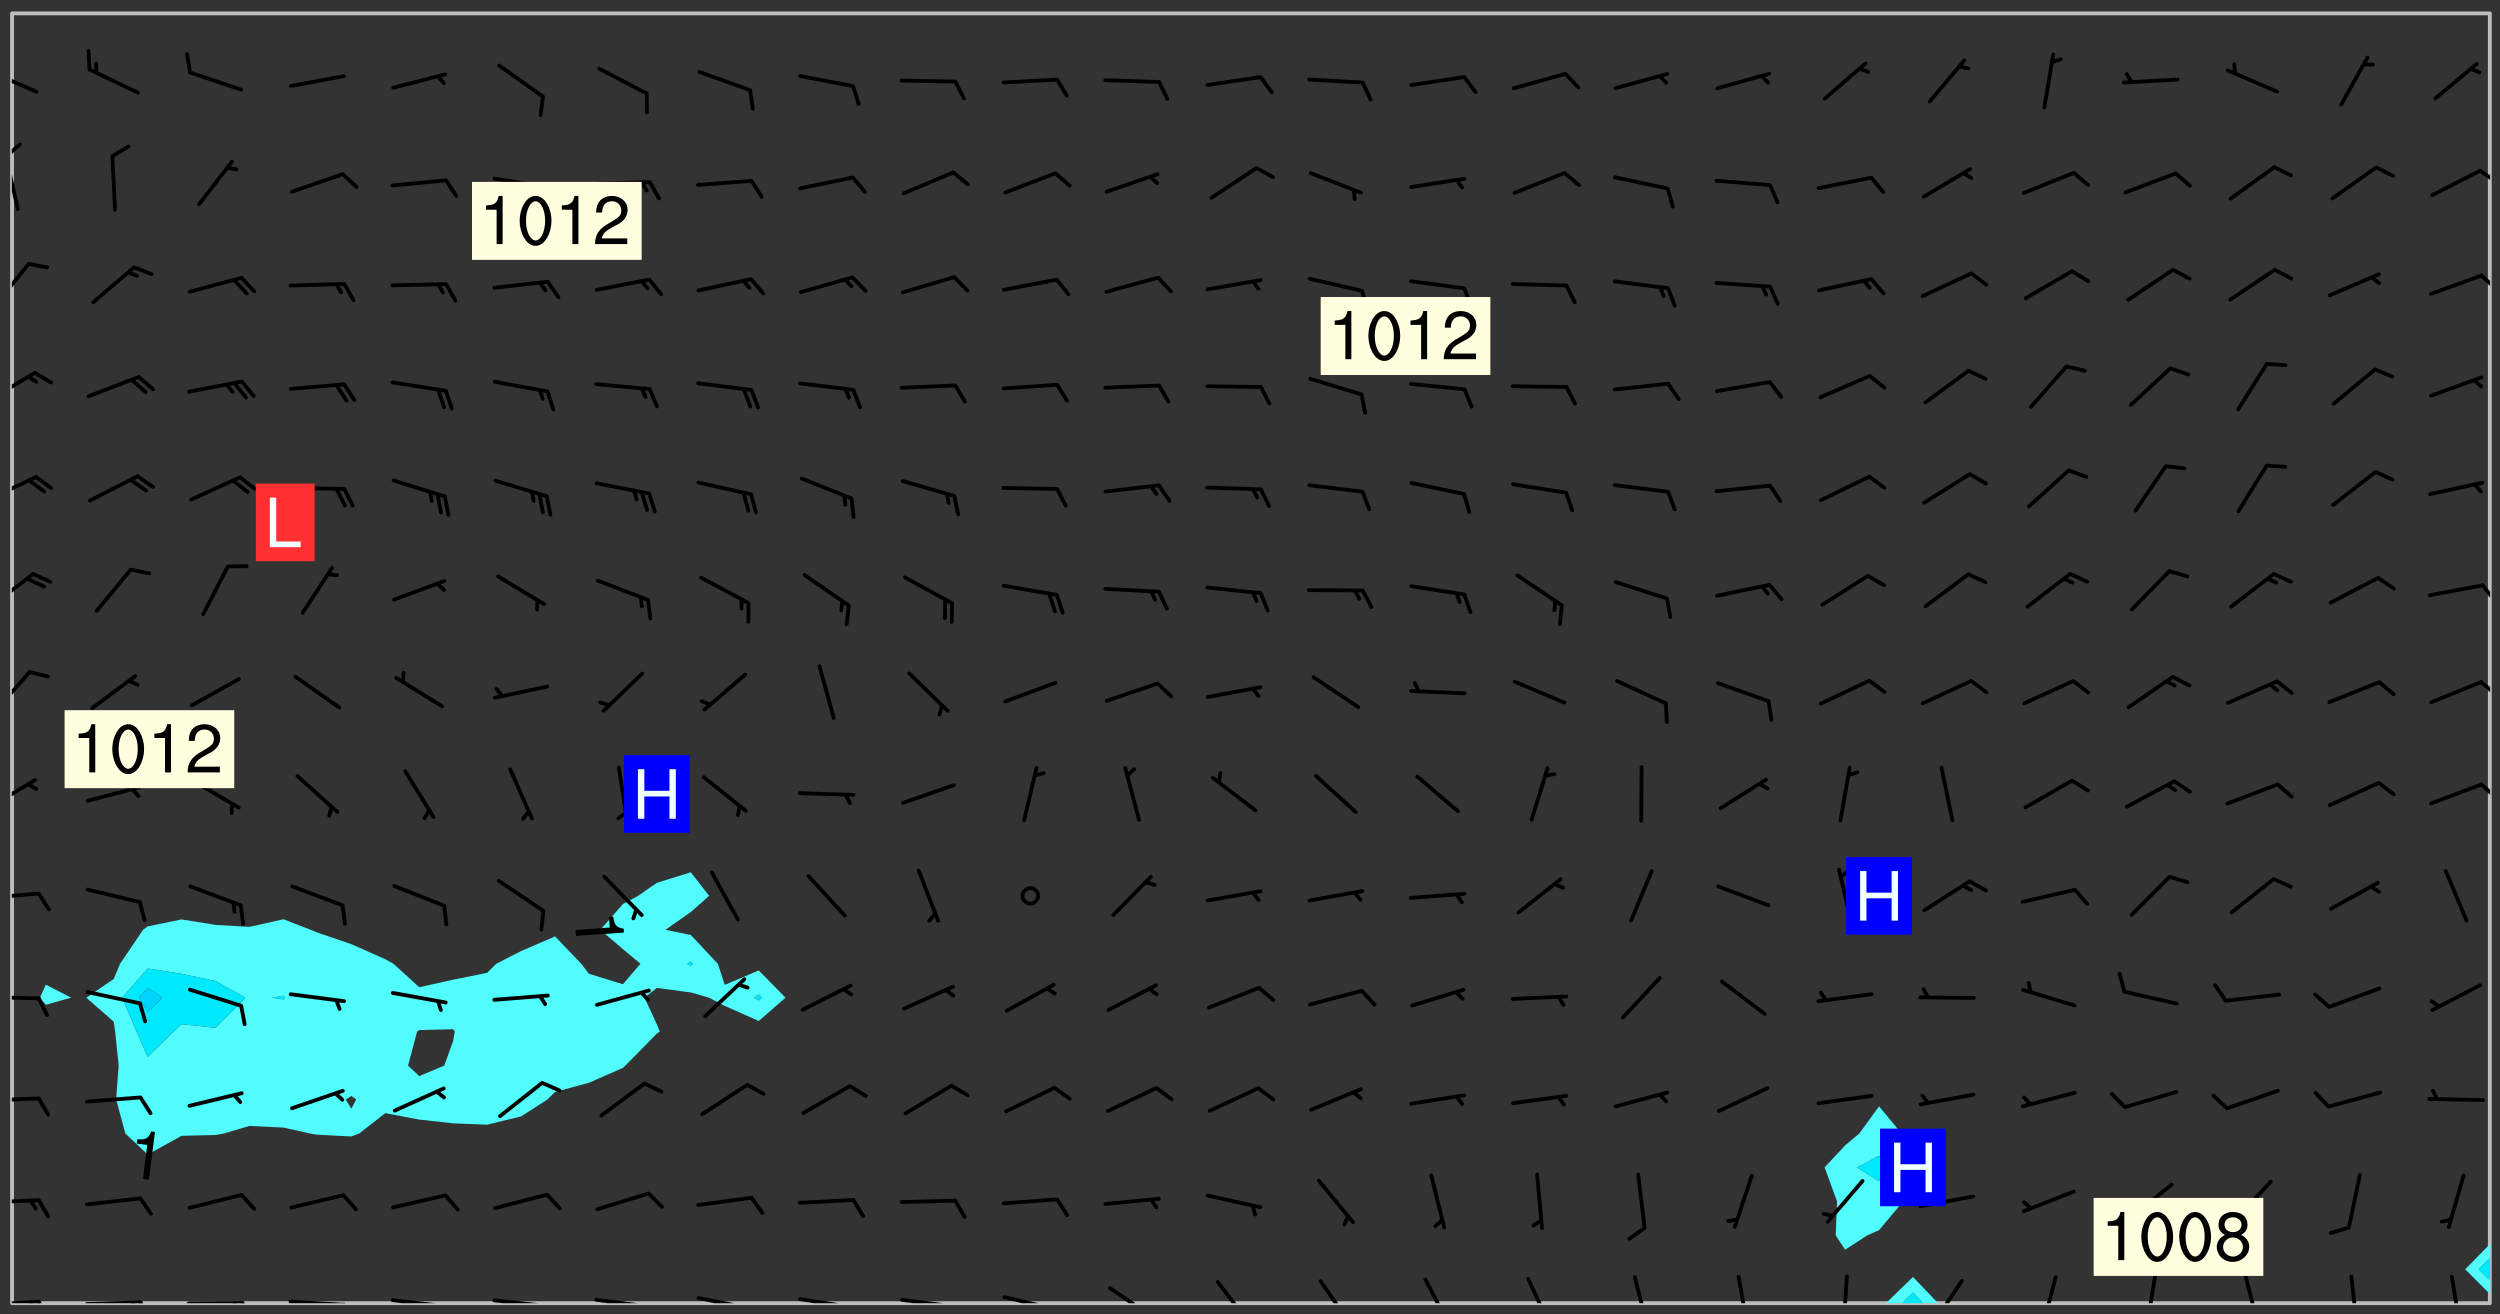 <svg xmlns="http://www.w3.org/2000/svg" role="img" xmlns:xlink="http://www.w3.org/1999/xlink" viewBox="142.45 309.95 326.84 171.84"><rect x="142.45" y="309.95" width="326.84" height="171.84" fill="#333333" stroke="none"/><defs><clipPath id="clip2"><path d="M 144 311.672 L 145 311.672 L 145 480.328 L 144 480.328 Z M 144 311.672"/></clipPath><clipPath id="clip3"><path d="M 144 311.672 L 468 311.672 L 468 480.328 L 144 480.328 Z M 144 311.672"/></clipPath><clipPath id="clip4"><path d="M 388 476 L 396 476 L 396 480.328 L 388 480.328 Z M 388 476"/></clipPath><clipPath id="clip5"><path d="M 391 478 L 394 478 L 394 480.328 L 391 480.328 Z M 391 478"/></clipPath><clipPath id="clip6"><path d="M 467 311.672 L 468 311.672 L 468 473 L 467 473 Z M 467 311.672"/></clipPath><clipPath id="clip7"><path d="M 144 479 L 148 479 L 148 480.328 L 144 480.328 Z M 144 479"/></clipPath><clipPath id="clip8"><path d="M 147 479 L 150 479 L 150 480.328 L 147 480.328 Z M 147 479"/></clipPath><clipPath id="clip9"><path d="M 146 479 L 148 479 L 148 480.328 L 146 480.328 Z M 146 479"/></clipPath><clipPath id="clip10"><path d="M 153 479 L 162 479 L 162 480.328 L 153 480.328 Z M 153 479"/></clipPath><clipPath id="clip11"><path d="M 160 479 L 163 479 L 163 480.328 L 160 480.328 Z M 160 479"/></clipPath><clipPath id="clip12"><path d="M 159 480 L 161 480 L 161 480.328 L 159 480.328 Z M 159 480"/></clipPath><clipPath id="clip13"><path d="M 166 480 L 175 480 L 175 480.328 L 166 480.328 Z M 166 480"/></clipPath><clipPath id="clip14"><path d="M 173 480 L 176 480 L 176 480.328 L 173 480.328 Z M 173 480"/></clipPath><clipPath id="clip15"><path d="M 172 480 L 174 480 L 174 480.328 L 172 480.328 Z M 172 480"/></clipPath><clipPath id="clip16"><path d="M 180 479 L 188 479 L 188 480.328 L 180 480.328 Z M 180 479"/></clipPath><clipPath id="clip17"><path d="M 187 480 L 189 480 L 189 480.328 L 187 480.328 Z M 187 480"/></clipPath><clipPath id="clip18"><path d="M 193 479 L 201 479 L 201 480.328 L 193 480.328 Z M 193 479"/></clipPath><clipPath id="clip19"><path d="M 200 480 L 202 480 L 202 480.328 L 200 480.328 Z M 200 480"/></clipPath><clipPath id="clip20"><path d="M 206 479 L 215 479 L 215 480.328 L 206 480.328 Z M 206 479"/></clipPath><clipPath id="clip21"><path d="M 213 480 L 216 480 L 216 480.328 L 213 480.328 Z M 213 480"/></clipPath><clipPath id="clip22"><path d="M 220 479 L 228 479 L 228 480.328 L 220 480.328 Z M 220 479"/></clipPath><clipPath id="clip23"><path d="M 227 480 L 229 480 L 229 480.328 L 227 480.328 Z M 227 480"/></clipPath><clipPath id="clip24"><path d="M 233 479 L 241 479 L 241 480.328 L 233 480.328 Z M 233 479"/></clipPath><clipPath id="clip25"><path d="M 240 480 L 242 480 L 242 480.328 L 240 480.328 Z M 240 480"/></clipPath><clipPath id="clip26"><path d="M 246 479 L 255 479 L 255 480.328 L 246 480.328 Z M 246 479"/></clipPath><clipPath id="clip27"><path d="M 253 480 L 256 480 L 256 480.328 L 253 480.328 Z M 253 480"/></clipPath><clipPath id="clip28"><path d="M 260 479 L 268 479 L 268 480.328 L 260 480.328 Z M 260 479"/></clipPath><clipPath id="clip29"><path d="M 267 480 L 269 480 L 269 480.328 L 267 480.328 Z M 267 480"/></clipPath><clipPath id="clip30"><path d="M 273 479 L 281 479 L 281 480.328 L 273 480.328 Z M 273 479"/></clipPath><clipPath id="clip31"><path d="M 280 480 L 282 480 L 282 480.328 L 280 480.328 Z M 280 480"/></clipPath><clipPath id="clip32"><path d="M 287 478 L 294 478 L 294 480.328 L 287 480.328 Z M 287 478"/></clipPath><clipPath id="clip33"><path d="M 301 477 L 307 477 L 307 480.328 L 301 480.328 Z M 301 477"/></clipPath><clipPath id="clip34"><path d="M 314 477 L 320 477 L 320 480.328 L 314 480.328 Z M 314 477"/></clipPath><clipPath id="clip35"><path d="M 328 476 L 333 476 L 333 480.328 L 328 480.328 Z M 328 476"/></clipPath><clipPath id="clip36"><path d="M 341 476 L 346 476 L 346 480.328 L 341 480.328 Z M 341 476"/></clipPath><clipPath id="clip37"><path d="M 355 476 L 359 476 L 359 480.328 L 355 480.328 Z M 355 476"/></clipPath><clipPath id="clip38"><path d="M 369 476 L 372 476 L 372 480.328 L 369 480.328 Z M 369 476"/></clipPath><clipPath id="clip39"><path d="M 383 476 L 385 476 L 385 480.328 L 383 480.328 Z M 383 476"/></clipPath><clipPath id="clip40"><path d="M 394 477 L 400 477 L 400 480.328 L 394 480.328 Z M 394 477"/></clipPath><clipPath id="clip41"><path d="M 409 476 L 412 476 L 412 480.328 L 409 480.328 Z M 409 476"/></clipPath><clipPath id="clip42"><path d="M 422 476 L 425 476 L 425 480.328 L 422 480.328 Z M 422 476"/></clipPath><clipPath id="clip43"><path d="M 435 476 L 439 476 L 439 480.328 L 435 480.328 Z M 435 476"/></clipPath><clipPath id="clip44"><path d="M 449 476 L 451 476 L 451 480.328 L 449 480.328 Z M 449 476"/></clipPath><clipPath id="clip45"><path d="M 462 476 L 465 476 L 465 480.328 L 462 480.328 Z M 462 476"/></clipPath><clipPath id="clip46"><path d="M 144 466 L 148 466 L 148 468 L 144 468 Z M 144 466"/></clipPath><clipPath id="clip47"><path d="M 144 453 L 148 453 L 148 455 L 144 455 Z M 144 453"/></clipPath><clipPath id="clip48"><path d="M 144 440 L 148 440 L 148 441 L 144 441 Z M 144 440"/></clipPath><clipPath id="clip49"><path d="M 144 426 L 148 426 L 148 428 L 144 428 Z M 144 426"/></clipPath><clipPath id="clip50"><path d="M 144 411 L 148 411 L 148 416 L 144 416 Z M 144 411"/></clipPath><clipPath id="clip51"><path d="M 466 412 L 468 412 L 468 415 L 466 415 Z M 466 412"/></clipPath><clipPath id="clip52"><path d="M 144 397 L 147 397 L 147 404 L 144 404 Z M 144 397"/></clipPath><clipPath id="clip53"><path d="M 466 398 L 468 398 L 468 401 L 466 401 Z M 466 398"/></clipPath><clipPath id="clip54"><path d="M 144 384 L 148 384 L 148 390 L 144 390 Z M 144 384"/></clipPath><clipPath id="clip55"><path d="M 466 386 L 468 386 L 468 389 L 466 389 Z M 466 386"/></clipPath><clipPath id="clip56"><path d="M 144 372 L 148 372 L 148 376 L 144 376 Z M 144 372"/></clipPath><clipPath id="clip57"><path d="M 144 358 L 148 358 L 148 363 L 144 363 Z M 144 358"/></clipPath><clipPath id="clip58"><path d="M 144 344 L 147 344 L 147 351 L 144 351 Z M 144 344"/></clipPath><clipPath id="clip59"><path d="M 466 345 L 468 345 L 468 348 L 466 348 Z M 466 345"/></clipPath><clipPath id="clip60"><path d="M 144 330 L 146 330 L 146 338 L 144 338 Z M 144 330"/></clipPath><clipPath id="clip61"><path d="M 144 328 L 146 328 L 146 331 L 144 331 Z M 144 328"/></clipPath><clipPath id="clip62"><path d="M 466 332 L 468 332 L 468 334 L 466 334 Z M 466 332"/></clipPath><clipPath id="clip63"><path d="M 144 318 L 148 318 L 148 323 L 144 323 Z M 144 318"/></clipPath><g id="surface1826" clip-path="url(#clip1)"><path fill="#fff" fill-opacity="0" fill-rule="evenodd" d="M 0 0 L 1000 0 L 1000 1000 L 0 1000 Z M 0 0"/><path fill="#d3d3d3" fill-opacity="0" fill-rule="evenodd" d="M162.152 355.867L161.918 356.16 161.977 356.395 162.094 356.566 162.27 356.801 162.562 357.148 162.676 357.207 162.793 357.035 162.852 356.801 163.027 356.625 163.492 356.449 164.191 356.449 164.426 356.742 164.715 357.559 164.773 357.734 164.949 357.965 165.301 358.199 166 358.898 166.172 359.074 166.406 359.422 166.641 359.832 166.93 360.414 167.34 360.879 167.57 361.113 167.805 361.289 167.922 361.52 168.098 361.812 168.27 362.977 168.27 363.211 168.328 363.5 168.387 363.617 168.504 363.734 168.852 364.145 168.969 364.316 169.145 364.492 169.32 364.727 169.438 364.898 169.609 365.25 169.668 365.484 169.902 365.891 170.137 365.832 169.961 366.008 169.902 366.938 169.32 366.938 169.086 366.824 168.738 366.938 168.621 367.055 168.562 367.348 168.504 367.523 168.387 367.695 167.922 367.988 167.863 368.223 167.805 368.336 167.805 368.98 167.863 369.152 167.863 369.562 167.922 369.621 167.922 370.027 167.98 370.434 168.098 370.609 168.156 370.668 168.387 371.309 168.328 371.602 168.328 372.301 168.27 372.883 168.27 373.117 168.211 373.348 168.156 373.699 168.156 375.621 168.211 375.738 168.637 375.738 168.27 375.855 168.246 376.207 169.137 377.375 170.879 377.914 172.219 378.273 172.219 378.812 172.309 379.621 172.844 380.336 174.363 380.605 175.254 380.52 175.344 381.684 175.879 381.863 177.039 381.684 179.094 380.699 180.254 380.336 182.133 380.16 183.828 379.98 183.648 380.699 182.133 380.785 180.883 380.875 180.078 381.145 179.004 381.953 179.273 382.672 179.809 383.57 179.629 384.195 179.363 385.004 179.629 386.082 180.254 386.98 181.059 387.16 182.309 386.98 182.043 387.703 182.141 388.207 182.195 388.5 182.195 388.672 182.254 388.965 182.254 389.371 182.43 389.488 182.781 389.605 183.188 389.605 183.48 389.43 183.594 389.312 183.652 389.195 183.77 388.965 183.828 388.789 184.18 388.324 184.41 388.148 184.586 388.09 184.762 388.148 184.82 388.324 184.938 389.312 184.992 389.781 185.051 389.953 185.168 390.188 185.344 390.246 186.16 390.305 186.449 390.305 186.566 390.539 186.625 390.945 186.684 391.297 186.684 392.402 186.801 392.695 186.918 393.043 187.207 393.742 187.383 394.094 187.965 394.848 188.316 395.023 188.488 395.082 188.957 395.316 189.598 395.781 189.945 396.016 190.238 396.191 190.531 396.246 190.762 396.309 191.578 396.656 191.871 396.832 191.984 397.004 192.336 397.355 192.453 397.531 192.977 398.172 192.977 398.461 193.035 398.812 193.035 399.16 193.094 399.512 193.152 399.801 193.27 399.859 193.441 399.918 193.617 399.918 194.199 400.152 194.375 400.27 194.551 400.559 194.727 400.793 194.84 401.027 195.133 401.258 195.25 401.375 195.25 401.785 195.309 401.84 195.598 402.074 195.832 402.191 195.891 402.309 196.008 402.48 196.066 402.598 196.297 402.832 196.355 403.008 196.59 403.066 196.707 403.125 196.59 403.238 196.531 403.355 196.531 403.473 196.414 403.766 196.297 404.055 196.297 404.637 196.473 404.754 196.59 404.812 196.648 404.93 196.766 405.047 196.879 405.105 197.055 405.453 197.113 405.805 197.172 406.211 197.172 406.387 197.113 406.562 196.996 407.262 196.996 407.434 197.113 407.609 197.406 407.902 197.812 407.902 197.988 408.02 198.105 408.191 198.223 408.484 198.223 408.719 197.695 408.719 197.465 408.484 197.23 408.484 197.055 408.543 196.996 409.242 197.055 409.59 197.172 409.766 197.348 410.176 197.465 410.406 197.754 410.875 197.93 410.93 198.453 410.93 198.688 410.988 199.445 411.629 199.504 411.922 199.504 412.156 199.562 412.215 199.793 412.562 199.793 412.914 199.676 413.086 199.676 413.379 199.969 413.668 200.262 413.844 200.434 413.902 200.727 414.078 201.02 414.195 201.602 414.602 201.891 414.836 202.184 415.012 202.402 415.172 202.418 415.184 202.648 415.359 203.289 415.883 203.465 416.117 203.582 416.293 203.758 416.469 203.871 416.641 203.871 417.281 203.988 417.457 204.457 417.574 205.039 417.691 205.273 417.75 205.504 417.863 205.797 417.98 205.91 418.039 206.496 418.391 206.785 418.562 206.961 418.625 207.137 418.68 207.312 418.738 208.012 419.09 208.301 419.266 208.535 419.32 208.824 419.496 209.059 419.613 209.699 420.02 209.992 420.137 210.164 420.195 210.398 420.254 210.809 420.312 211.039 420.371 211.273 420.488 211.332 420.66 210.922 420.836 211.391 420.895 211.449 421.188 211.562 421.422 211.738 421.477 211.973 421.535 212.148 421.594 212.555 421.711 213.195 421.945 213.312 422.117 213.371 422.352 213.371 422.527 213.312 422.645 213.254 423.051 213.488 423.285 213.605 423.344 213.953 423.461 214.594 423.691 214.77 423.809 215.059 423.926 215.234 424.102 215.469 424.566 216.051 425.672 216.227 425.848 216.574 426.023 216.75 426.141 217.102 426.258 218.148 426.781 218.383 426.84 218.848 426.953 219.141 427.012 219.605 427.188 220.363 427.77 220.598 428.004 220.945 428.469 221.121 428.645 221.41 428.879 222.227 429.578 222.52 429.754 222.809 430.043 223.102 430.219 223.395 430.508 224.09 431.148 224.266 431.324 224.559 431.559 224.848 431.793 225.316 432.082 225.957 432.664 226.305 432.898 226.539 433.191 226.887 433.539 227.238 434.004 228.172 434.996 228.52 435.402 228.637 435.578 228.871 435.637 228.984 435.754 229.629 435.93 229.859 436.043 230.094 436.102 230.387 436.277 230.617 436.395 231.551 437.094 231.957 437.5 232.191 437.676 232.598 437.852 232.832 437.969 233.648 438.316 233.996 438.551 234.23 438.668 234.523 438.957 234.754 439.074 235.512 439.426 235.863 439.598 236.094 439.656 236.387 439.773 236.621 439.832 237.492 440.008 238.309 440.008 238.777 440.238 238.949 440.297 239.824 440.996 240.289 441.113 240.582 441.172 240.758 441.23 240.988 441.289 241.457 441.348 241.805 441.406 242.156 441.465 242.562 441.523 242.855 441.523 243.027 441.582 243.027 441.812 243.203 441.988 243.496 441.988 243.844 442.047 244.195 442.105 244.895 442.223 245.535 442.223 246 441.988 246.293 441.812 246.465 441.695 246.875 441.523 247.164 441.348 248.098 440.883 248.566 440.59 249.09 440.297 249.555 440.125 250.02 439.949 251.07 439.484 251.359 439.367 251.77 439.25 252.059 439.133 252.586 438.957 254.102 438.258 254.684 437.91 254.973 437.852 255.266 437.793 255.613 437.676 256.488 437.445 256.84 437.328 256.953 437.328 257.188 437.27 258.062 437.035 258.297 436.977 259.109 436.977 259.461 436.918 260.277 436.801 260.449 436.742 260.801 436.688 261.094 436.629 261.324 436.57 262.141 436.395 262.316 436.336 262.664 436.336 262.898 436.277 263.363 436.16 264.121 435.988 264.355 435.93 264.703 435.93 265.113 435.812 265.402 435.754 266.688 435.695 266.977 435.695 267.387 435.637 267.617 435.578 267.793 435.578 268.668 435.461 269.074 435.461 269.484 435.344 269.832 435.344 270.184 435.23 271.055 435.172 272.805 435.172 273.852 435.461 274.262 435.578 274.551 435.695 274.902 435.812 275.191 435.93 276.242 436.102 276.531 436.16 276.824 436.16 277.117 436.219 277.289 436.277 277.699 436.336 277.871 436.395 277.988 436.453 278.105 436.453 278.223 436.512 278.574 436.57 278.688 436.57 279.098 436.637 281.02 437.031 282.945 437.426 284.465 437.875 286.16 438.594 288.305 439.398 289.91 438.68 291.34 437.875 292.5 436.797 293.75 436.348 296.785 435.629 298.66 435.27 300.805 433.922 303.039 432.668 305.539 431.41 307.234 430.961 309.02 430.781 310.18 430.512 310.805 431.051 312.145 430.781 312.859 429.793 313.844 428.449 314.289 428.27 315.094 427.91 316.969 427.371 318.754 426.922 320.004 426.652 321.164 426.562 322.863 426.473 324.824 426.203 326.074 426.113 326.613 426.113 327.238 426.023 328.129 426.023 330.273 425.844 332.684 425.664 335.273 425.574 336.969 425.754 338.578 425.844 340.008 426.203 341.168 426.922 343.043 427.91 344.203 429.438 344.469 430.152 345.098 430.242 345.453 431.141 345.988 431.68 346.523 433.207 347.598 433.566 348.133 433.566 347.328 434.102 347.418 435.809 348.133 438.504 349.023 439.309 349.918 440.297 350.633 441.555 352.418 442.094 353.938 441.914 354.293 443.258 355.902 442.453 356.883 441.914 357.152 442.184 357.469 441.969 357.688 441.824 358.488 442.273 358.938 441.914 359.293 441.914 359.828 441.645 360.367 440.926 360.902 440.656 361.527 439.668 362.688 440.117 363.527 440.488 364.922 441.105 366.617 440.926 368.223 440.926 370.008 441.016 370.188 439.309 370.723 437.965 371.527 438.234 372.02 439.082 372.422 439.488 372.332 440.027 372.332 440.387 373.047 440.836 373.758 440.566 375.188 440.566 375.547 441.555 375.992 442.812 376.707 444.156 377.957 444.785 379.652 445.414 380.367 445.234 380.547 444.695 381.527 444.605 381.977 444.965 382.062 446.223 381.797 446.852 381.262 447.031 381.262 447.57 381.977 448.555 382.242 449.094 383.227 450.082 384.027 451.16 383.762 451.52 383.672 452.418 383.047 454.75 382.691 456.816 382.602 458.609 382.422 459.328 382.332 459.867 382.332 461.305 381.352 463.188 380.992 464.895 380.457 465.793 379.652 466.961 379.387 467.5 381.441 468.754 381.527 469.113 381.172 469.652 381.082 469.473 381.082 470.281 381.172 471.719 380.727 472.434 379.652 472.527 379.387 473.242 379.922 474.141 380.727 474.859 381.887 475.668 383.227 475.938 383.672 476.297 383.316 476.746 381.527 476.656 380.277 476.207 379.562 475.488 378.938 475.398 378.762 478.988 378.574 480.297 467.934 480.297 467.934 311.703 412.664 311.703 412.664 360.785 413.426 360.91 416.715 361.453 418.738 364.289 418.738 367.043 421.09 367.375 423.438 367.707 427.488 367.707 426.109 371.867 424.086 372.574 422.062 373.277 421.52 373.621 418.926 375.238 418.738 375.355 416.715 373.277 415.984 370.535 413.312 368.457 411.938 364.957 411.871 364.875 409.914 362.203 412.664 360.785 412.664 311.703 294.422 311.703 294.422 403.117 294.539 403.148 294.672 403.16 294.746 403.234 294.852 403.281 294.941 403.34 295.027 403.398 295.117 403.457 295.414 403.754 295.473 403.844 295.504 403.961 295.531 404.078 295.547 404.215 295.516 404.332 295.457 404.422 295.398 404.508 295.355 404.613 295.309 404.715 295.281 404.836 295.281 404.98 295.457 405.25 295.605 405.398 295.68 405.484 295.754 405.559 295.797 405.664 295.859 405.754 295.918 405.84 295.961 405.945 296.02 406.035 296.066 406.137 296.109 406.242 296.168 406.328 296.285 406.508 296.359 406.582 296.422 406.668 296.48 406.758 296.523 406.863 296.582 406.953 296.641 407.039 296.703 407.129 296.762 407.219 296.805 407.32 296.922 407.5 296.996 407.574 297.055 407.66 297.129 407.734 297.219 407.793 297.324 407.84 297.473 407.84 297.605 407.824 297.738 407.84 297.84 407.793 297.914 407.719 297.961 407.617 297.945 407.484 297.945 407.336 297.898 407.23 297.871 407.113 297.824 407.012 297.797 406.891 297.754 406.789 297.691 406.699 297.648 406.598 297.605 406.492 297.574 406.375 297.559 406.242 297.547 406.105 297.633 406.047 297.691 405.961 297.812 405.93 297.855 406.035 297.871 406.168 297.871 406.285 297.93 406.387 297.988 406.477 298.078 406.535 298.227 406.684 298.285 406.773 298.328 406.879 298.316 406.98 298.402 407.039 298.508 407.086 298.594 407.145 298.684 407.203 298.758 407.277 298.641 407.305 298.535 407.352 298.449 407.41 298.375 407.484 298.316 407.574 298.254 407.66 298.227 407.781 298.18 407.883 298.137 407.988 298.105 408.105 298.094 408.238 298.078 408.371 298.078 408.52 298.105 408.637 298.152 408.742 298.195 408.844 298.254 408.934 298.328 409.008 298.418 409.066 298.492 409.141 298.582 409.199 298.641 409.289 298.684 409.395 298.73 409.496 298.848 409.527 298.98 409.543 299.129 409.543 299.246 409.512 299.352 409.555 299.395 409.66 299.441 409.762 299.469 409.883 299.5 410 299.527 410.117 299.559 410.238 299.586 410.355 299.691 410.398 299.793 410.445 299.926 410.43 300.074 410.578 300.137 410.664 300.211 410.738 300.281 410.812 300.371 410.875 300.477 410.918 300.578 410.961 300.695 410.992 300.832 411.008 300.949 410.977 301.023 410.902 301.051 410.785 301.039 410.652 301.008 410.531 300.98 410.414 301.023 410.309 301.141 410.309 301.23 410.371 301.348 410.398 301.496 410.398 301.629 410.414 301.777 410.414 301.91 410.43 302.043 410.414 302.191 410.414 302.324 410.398 302.457 410.387 302.594 410.398 302.711 410.371 302.844 410.355 303.035 410.297 302.977 410.473 302.961 410.605 302.934 410.727 302.918 410.859 302.859 410.945 302.727 410.961 302.621 411.008 302.516 411.051 302.398 411.082 302.281 411.109 302.016 411.141 301.867 411.141 301.734 411.156 301.66 411.23 301.719 411.316 301.867 411.465 301.984 411.645 302.059 411.715 302.148 411.777 302.238 411.836 302.324 411.895 302.414 411.953 302.516 411.996 302.621 412.059 302.727 412.102 302.812 412.16 302.918 412.207 303.02 412.25 303.199 412.367 303.258 412.457 303.215 412.559 303.168 412.664 303.184 412.797 303.406 413.02 303.465 413.109 303.508 413.211 303.539 413.332 303.582 413.434 303.598 413.566 303.629 413.684 303.641 413.82 303.672 413.938 303.82 414.086 303.922 414.129 304.027 414.172 304.145 414.203 304.277 414.219 304.414 414.234 304.531 414.234 304.648 414.203 304.738 414.145 304.781 414.039 304.828 413.938 304.871 413.832 304.902 413.715 304.914 413.582 304.914 413.434 304.902 413.301 304.887 413.168 304.855 413.051 304.812 412.945 304.766 412.84 304.723 412.738 304.68 412.633 304.664 412.5 304.68 412.367 304.707 412.25 304.738 412.133 304.766 412.012 304.812 411.91 304.902 411.852 304.988 411.789 305.062 411.715 305.152 411.656 305.375 411.434 305.434 411.348 305.508 411.273 305.625 411.094 305.684 411.008 305.684 410.859 305.609 410.785 305.508 410.738 305.402 410.695 305.301 410.652 305.242 410.562 305.195 410.457 305.168 410.34 305.258 410.281 305.375 410.25 305.477 410.207 305.656 410.09 305.805 409.941 305.816 409.809 305.805 409.703 305.715 409.645 305.582 409.66 305.434 409.66 305.301 409.676 305.168 409.66 305.047 409.629 304.961 409.57 304.887 409.496 304.828 409.406 304.766 409.32 304.648 409.141 304.59 409.055 304.621 408.934 304.707 408.875 304.828 408.844 304.887 408.758 304.887 408.637 304.855 408.52 304.797 408.43 304.738 408.344 304.691 408.238 304.664 408.121 304.648 407.988 304.707 407.898 304.781 407.824 304.871 407.766 304.988 407.586 305.062 407.512 305.121 407.426 305.27 407.277 305.391 407.246 305.523 407.23 305.656 407.246 305.73 407.32 305.773 407.426 305.789 407.559 305.758 407.676 305.641 407.707 305.508 407.719 305.359 407.867 305.316 407.973 305.27 408.074 305.242 408.195 305.211 408.312 305.211 408.461 305.242 408.578 305.285 408.684 305.344 408.773 305.418 408.844 305.492 408.918 305.609 408.949 305.73 408.977 305.848 408.949 305.98 408.934 306.098 408.934 306.188 408.992 306.262 409.066 306.309 409.172 306.367 409.258 306.469 409.305 306.602 409.32 306.707 409.363 306.793 409.422 306.781 409.527 306.707 409.602 306.527 409.719 306.469 409.809 306.379 409.867 306.309 409.941 306.234 410.016 306.172 410.105 306.145 410.223 306.129 410.355 306.145 410.488 306.129 410.621 306.129 410.77 306.145 410.902 306.172 411.02 306.203 411.141 306.277 411.215 306.367 411.273 306.453 411.332 306.543 411.391 306.66 411.422 306.66 411.508 306.559 411.555 306.469 411.613 306.203 411.645 306.086 411.672 305.938 411.672 305.832 411.715 305.73 411.762 305.672 411.852 305.609 412.086 305.598 412.219 305.566 412.34 305.551 412.473 305.551 412.766 305.539 412.898 305.551 413.035 305.566 413.168 305.699 413.184 305.832 413.195 305.953 413.227 306.039 413.285 306.113 413.359 306.16 413.465 306.203 413.566 306.219 413.699 306.219 414.145 306.203 414.277 306.203 414.723 306.234 414.988 306.262 415.105 306.277 415.238 306.309 415.355 306.395 415.566 306.426 415.832 306.426 415.98 306.395 416.098 306.367 416.215 306.336 416.336 306.309 416.453 306.277 416.57 306.246 416.691 306.234 416.824 306.219 416.957 306.309 417.016 306.426 416.984 306.527 417 306.574 417.105 306.543 417.371 306.543 417.812 306.5 417.918 306.453 418.023 306.41 418.125 306.367 418.23 306.309 418.316 306.277 418.438 306.234 418.555 306.203 418.672 306.188 418.805 306.203 418.938 306.262 419.027 306.367 419.074 306.453 419.133 306.512 419.219 306.5 419.355 306.469 419.473 306.426 419.574 306.426 420.02 306.41 420.152 306.41 420.301 306.379 420.418 306.336 420.523 306.309 420.641 306.262 420.746 306.219 420.848 306.188 420.969 306.16 421.086 306.129 421.219 306.098 421.336 306.07 421.453 306.027 421.559 305.996 421.676 305.965 421.797 305.953 421.93 305.938 422.062 305.938 422.359 305.965 422.477 305.965 422.625 306.012 423.023 306.039 423.141 306.098 423.23 306.219 423.262 306.367 423.262 306.5 423.246 306.559 423.336 306.559 423.453 306.5 423.543 306.41 423.602 306.309 423.645 306.203 423.691 306.113 423.75 306.027 423.809 305.891 423.824 305.773 423.793 305.641 423.777 305.539 423.824 305.477 423.91 305.465 424.047 305.449 424.18 305.418 424.297 305.391 424.414 305.375 424.547 305.344 424.668 305.344 424.965 305.359 425.098 305.391 425.215 305.391 425.363 305.402 425.496 305.402 425.645 305.375 425.762 305.328 425.863 305.301 425.984 305.27 426.102 305.211 426.191 305.137 426.266 305.035 426.309 304.93 426.355 304.812 426.383 304.691 426.414 304.59 426.367 304.648 426.281 304.754 426.234 304.781 426.117 304.812 426 304.84 425.879 304.871 425.762 304.871 425.613 304.887 425.48 304.855 425.363 304.812 425.258 304.707 425.273 304.633 425.348 304.531 425.391 304.441 425.453 304.367 425.527 304.324 425.629 304.309 425.762 304.277 425.879 304.25 426 304.219 426.117 304.191 426.234 304.16 426.355 304.133 426.473 304.102 426.59 304.059 426.695 303.969 426.754 303.879 426.754 303.762 426.723 303.73 426.637 303.746 426.5 303.715 426.383 303.715 426.234 303.703 426.102 303.703 425.953 303.641 425.719 303.613 425.598 303.57 425.496 303.523 425.391 303.465 425.305 303.406 425.215 303.363 425.109 303.301 425.023 303.152 424.875 303.082 424.801 302.977 424.754 302.871 424.711 302.77 424.668 302.473 424.371 302.383 424.297 302.297 424.238 302.191 424.195 302.102 424.133 302.016 424.074 301.91 424.031 301.82 423.973 301.734 423.91 301.66 423.84 301.555 423.793 301.469 423.734 301.363 423.691 301.273 423.629 301.172 423.586 301.066 423.543 300.98 423.484 300.875 423.438 300.77 423.395 300.668 423.348 300.578 423.289 300.477 423.246 300.371 423.203 300.281 423.141 300.164 423.113 300.031 423.098 299.898 423.113 299.75 423.113 299.617 423.129 299.5 423.098 299.41 423.039 299.336 422.965 299.246 422.906 299.145 422.859 298.996 422.859 298.875 422.832 298.773 422.789 298.699 422.715 298.582 422.535 298.492 422.477 298.391 422.434 298.301 422.371 298.195 422.328 298.105 422.27 298.02 422.211 297.914 422.164 297.855 422.078 297.797 421.988 297.754 421.883 297.707 421.781 297.633 421.707 297.547 421.648 297.473 421.574 297.383 421.516 297.16 421.293 297.117 421.188 297.086 420.922 297.191 420.879 297.336 420.879 297.441 420.922 297.516 420.996 297.605 421.055 297.691 421.113 297.797 421.16 297.887 421.219 298.035 421.367 298.105 421.441 298.254 421.59 298.316 421.676 298.391 421.75 298.477 421.809 298.551 421.883 298.641 421.945 298.73 422.004 298.816 422.062 299.086 422.238 299.188 422.285 299.293 422.328 299.395 422.371 299.441 422.297 299.5 422.211 299.574 422.137 299.645 422.062 299.75 422.105 299.824 422.18 299.883 422.27 299.926 422.371 299.973 422.477 300.016 422.582 300.137 422.609 300.254 422.582 300.328 422.492 300.371 422.387 300.43 422.297 300.504 422.223 300.609 422.18 300.727 422.152 300.859 422.164 300.949 422.223 301.098 422.371 301.156 422.461 301.199 422.566 301.246 422.668 301.289 422.773 301.332 422.875 301.438 422.922 301.543 422.965 301.676 422.98 301.762 422.922 301.82 422.832 301.895 422.758 302 422.715 302.117 422.742 302.223 422.789 302.324 422.832 302.43 422.875 302.531 422.922 302.711 423.039 302.711 423.156 302.695 423.289 302.711 423.422 302.727 423.559 302.785 423.645 302.887 423.691 303.008 423.719 303.125 423.75 303.273 423.75 303.391 423.719 303.449 423.629 303.629 423.512 303.688 423.422 303.762 423.348 303.82 423.262 303.938 423.082 304.117 422.965 304.234 422.996 304.324 423.055 304.367 423.129 304.352 423.262 304.352 423.379 304.441 423.438 304.59 423.438 304.723 423.422 304.855 423.41 305.121 423.379 305.227 423.336 305.344 423.305 305.465 423.277 305.539 423.203 305.609 423.129 305.672 423.039 305.656 422.934 305.609 422.832 305.508 422.789 305.402 422.773 305.285 422.801 305.02 422.832 304.871 422.832 304.797 422.758 304.707 422.699 304.59 422.668 304.473 422.641 304.34 422.625 304.191 422.625 304.059 422.641 303.762 422.641 303.656 422.594 303.508 422.445 303.465 422.344 303.406 422.254 303.629 422.031 303.715 421.973 303.82 421.93 303.938 421.898 304.07 421.883 304.203 421.898 304.34 421.914 304.441 421.957 304.574 421.945 304.664 421.883 304.766 421.84 304.828 421.75 304.781 421.648 304.691 421.59 304.574 421.559 304.473 421.516 304.414 421.426 304.352 421.336 304.352 421.219 304.367 421.086 304.473 421.039 304.547 420.969 304.547 420.848 304.457 420.789 304.426 420.672 304.516 420.613 304.59 420.539 304.633 420.434 304.691 420.344 304.738 420.242 304.754 420.109 304.754 419.961 304.707 419.855 304.664 419.754 304.574 419.695 304.441 419.68 304.34 419.637 304.203 419.621 304.086 419.59 303.641 419.59 303.508 419.574 303.375 419.562 303.242 419.547 303.125 419.516 302.977 419.516 302.844 419.5 302.711 419.488 302.445 419.457 302.324 419.414 302.238 419.355 302.164 419.281 302.164 419.133 302.176 419 302.281 418.953 302.383 418.91 302.516 418.895 302.668 418.895 302.801 418.879 303.094 418.879 303.215 418.91 303.316 418.953 303.406 419.012 303.641 419.074 303.762 419.027 303.852 418.969 303.953 418.926 304.086 418.91 304.191 418.953 304.293 419 304.426 419.012 304.547 418.984 304.691 418.984 304.812 418.953 304.93 418.926 305.035 418.879 305.109 418.805 305.195 418.746 305.344 418.598 305.402 418.512 305.449 418.406 305.477 418.289 305.492 418.184 305.391 418.141 305.301 418.082 305.184 418.051 305.078 418.008 304.988 417.945 304.914 417.859 304.84 417.785 304.738 417.742 304.633 417.695 304.531 417.652 304.473 417.562 304.426 417.461 304.34 417.25 304.277 417.164 304.219 417.074 304.145 417 304.059 416.941 303.789 416.941 303.672 416.973 303.582 417.031 303.48 417.074 303.348 417.09 303.242 417.074 303.215 416.957 303.152 416.867 303.035 416.836 302.934 416.793 302.785 416.645 302.754 416.527 302.738 416.422 302.812 416.348 302.992 416.23 303.109 416.203 303.227 416.172 303.363 416.188 303.465 416.23 303.57 416.273 303.672 416.32 303.777 416.363 303.895 416.395 304.027 416.41 304.145 416.438 304.277 416.453 304.383 416.438 304.473 416.379 304.398 416.305 304.293 416.262 304.219 416.188 304.145 416.098 303.996 415.949 303.91 415.891 303.82 415.832 303.746 415.758 303.656 415.699 303.555 415.652 303.434 415.625 303.332 415.578 303.227 415.535 303.109 415.504 303.008 415.461 302.887 415.43 302.738 415.43 302.621 415.461 302.516 415.504 302.43 415.566 302.25 415.684 302.164 415.742 302.074 415.801 301.969 415.848 301.883 415.906 301.777 415.949 301.676 415.992 301.57 416.039 301.496 416.113 301.438 416.203 301.379 416.289 301.332 416.395 301.273 416.48 301.199 416.555 301.066 416.543 300.949 416.512 300.832 416.512 300.758 416.586 300.668 416.645 300.594 416.719 300.504 416.777 300.418 416.836 300.312 416.883 300.211 416.926 300.074 416.941 299.973 416.898 299.824 416.75 299.719 416.703 299.633 416.703 299.527 416.75 299.426 416.793 299.305 416.824 299.188 416.793 299.113 416.719 299.113 416.602 299.145 416.48 299.219 416.41 299.277 416.32 299.352 416.246 299.469 416.215 299.574 416.172 299.867 416.172 300 416.156 300.137 416.141 300.238 416.098 300.328 416.039 300.43 415.992 300.52 415.934 300.652 415.922 300.742 415.98 300.875 415.992 300.965 415.934 301.051 415.875 301.156 415.832 301.246 415.773 301.332 415.711 301.422 415.652 301.57 415.504 301.629 415.418 301.688 415.328 301.793 415.285 301.926 415.27 302.043 415.297 302.164 415.328 302.223 415.27 302.281 415.18 302.312 414.914 302.34 414.797 302.445 414.809 302.578 414.824 302.68 414.781 302.77 414.723 302.828 414.633 302.902 414.559 302.961 414.469 303.008 414.367 303.02 414.234 303.008 414.102 302.961 413.996 302.812 413.848 302.754 413.758 302.695 413.672 302.652 413.566 302.652 413.121 302.668 412.988 302.668 412.84 302.68 412.707 302.621 412.648 302.531 412.707 302.43 412.664 302.25 412.547 302.164 412.488 302.102 412.398 302.043 412.309 301.969 412.234 301.883 412.176 301.762 412.207 301.66 412.219 301.555 412.266 301.469 412.324 301.363 412.367 301.215 412.516 301.125 412.574 301.039 412.633 300.949 412.695 300.844 412.738 300.711 412.754 300.711 412.633 300.816 412.59 300.934 412.559 301.008 412.488 301.051 412.383 301.051 412.234 301.023 412.117 300.875 411.969 300.742 411.953 300.594 411.953 300.477 411.984 300.371 412.027 300.27 412.07 300.18 412.133 300.062 412.16 299.988 412.086 300 411.953 299.957 411.852 299.914 411.746 299.824 411.688 299.707 411.715 299.586 411.746 299.469 411.777 299.367 411.82 299.246 411.852 299.145 411.895 299.039 411.938 298.949 411.996 298.848 412.012 298.848 411.895 298.863 411.762 298.805 411.672 298.73 411.715 298.582 411.863 298.523 411.953 298.449 412.027 298.402 412.133 298.359 412.234 298.285 412.309 298.227 412.398 298.152 412.473 298.094 412.559 298.02 412.633 297.93 412.695 297.855 412.766 297.781 412.84 297.68 412.855 297.547 412.871 297.441 412.828 297.441 412.707 297.59 412.559 297.633 412.457 297.691 412.367 297.738 412.266 297.781 412.16 297.84 412.07 297.871 411.953 297.914 411.852 297.945 411.73 297.973 411.613 298.02 411.508 298.062 411.406 298.105 411.301 298.18 411.23 298.27 411.168 298.359 411.109 298.461 411.066 298.758 411.066 299.023 411.035 299.129 410.992 299.055 410.918 298.938 410.887 298.832 410.844 298.742 410.785 298.641 410.738 298.551 410.68 298.449 410.637 298.344 410.594 298.254 410.531 298.168 410.473 298.062 410.43 297.961 410.387 297.84 410.355 297.723 410.324 297.621 410.281 297.5 410.25 297.398 410.207 297.309 410.148 297.266 410.043 297.25 409.91 297.352 409.867 297.484 409.852 297.621 409.867 297.754 409.852 297.855 409.809 297.914 409.719 297.93 409.613 297.84 409.555 297.766 409.48 297.664 409.438 297.574 409.379 297.426 409.23 297.383 409.125 297.367 408.992 297.367 408.699 297.309 408.609 297.219 408.551 297.145 408.477 297.102 408.371 297.07 408.254 297.012 408.164 296.938 408.09 296.82 408.062 296.746 407.988 296.656 407.93 296.566 407.867 296.48 407.809 296.406 407.734 296.348 407.648 296.301 407.543 296.215 407.484 296.066 407.336 295.871 407.277 295.738 407.293 295.637 407.336 295.562 407.41 295.516 407.512 295.473 407.617 295.414 407.707 295.355 407.793 295.059 408.09 294.969 408.148 294.883 408.148 294.82 408.062 294.777 407.957 294.809 407.84 294.867 407.75 294.895 407.633 294.883 407.5 294.793 407.438 294.688 407.484 294.57 407.512 294.453 407.543 294.184 407.719 294.082 407.766 293.965 407.793 293.859 407.84 293.77 407.898 293.668 407.941 293.609 407.855 293.562 407.75 293.578 407.617 293.625 407.512 293.695 407.438 293.77 407.367 293.828 407.277 293.828 407.129 293.785 407.023 293.547 407.023 293.445 407.07 293.414 407.188 293.387 407.305 293.355 407.426 293.281 407.469 293.148 407.484 293.074 407.438 293.031 407.336 292.988 407.23 292.941 407.129 292.898 407.023 292.777 407.055 292.676 407.098 292.543 407.113 292.426 407.145 292.32 407.188 292.23 407.246 292.129 407.293 292.008 407.32 291.875 407.336 291.773 407.293 291.715 407.203 291.668 407.098 291.625 406.996 291.582 406.891 291.582 406.773 291.641 406.684 291.727 406.625 291.906 406.508 292.008 406.461 292.113 406.418 292.219 406.359 292.32 406.316 292.41 406.254 292.512 406.211 292.617 406.152 292.719 406.105 292.809 406.047 292.914 406.004 293.016 405.961 293.105 405.898 293.207 405.855 293.344 405.84 293.461 405.871 293.562 405.914 293.684 405.945 293.785 405.988 293.891 406.035 293.992 406.078 294.098 406.121 294.199 406.168 294.305 406.211 294.406 406.254 294.512 406.301 294.598 406.359 294.703 406.402 294.82 406.434 294.926 406.477 295.027 406.523 295.117 406.582 295.223 406.625 295.324 406.668 295.43 406.715 295.547 406.742 295.648 406.789 295.77 406.816 295.918 406.816 296.004 406.758 296.02 406.656 296.078 406.566 296.051 406.449 295.977 406.375 295.859 406.195 295.785 406.121 295.695 406.047 295.516 405.93 295.43 405.871 295.324 405.828 295.223 405.781 294.953 405.605 294.895 405.516 294.82 405.441 294.762 405.352 294.719 405.25 294.688 405.133 294.672 404.996 294.672 404.434 294.66 404.301 294.645 404.168 294.613 404.051 294.598 403.918 294.586 403.785 294.555 403.664 294.332 403.441 294.273 403.355 294.258 403.25 294.289 403.133 294.422 403.117 294.422 311.703 172.992 311.703 172.992 313.156 172.934 313.391 172.582 314.441 172.41 314.965 172.293 315.312 172.117 315.723 172 315.895 171.766 316.188 171.535 316.246 171.184 316.246 171.066 316.305 170.836 316.711 170.836 317.004 170.953 317.18 171.184 317.41 171.301 317.645 171.941 318.402 172.234 318.867 172.41 319.102 172.641 319.453 172.875 319.801 173.516 320.617 173.691 321.082 173.863 321.492 173.98 322.188 174.156 322.656 174.273 324.055 174.332 324.52 174.332 325.395 174.449 326.441 174.449 331.223 174.391 331.688 174.039 332.969 173.863 333.492 173.75 333.902 173.398 334.832 172.934 336 172.699 336.582 172.582 336.758 172.41 337.105 172.234 337.512 171.883 338.328 171.824 338.621 171.711 338.914 171.594 339.203 171.535 339.379 171.418 340.254 171.359 340.66 171.301 340.777 171.242 340.953 171.184 341.125 170.953 341.652 170.836 341.824 170.836 342.059 170.719 342.293 170.66 342.465 170.484 343.051 170.484 343.34 170.426 343.516 170.426 343.809 170.367 343.922 170.309 344.449 170.309 344.621 170.254 344.855 170.254 347.477 170.078 348.293 169.961 348.469 169.785 348.703 169.668 348.875 169.555 349.109 168.969 350.043 168.738 350.332 168.445 350.797 168.27 351.031 167.98 351.383 167.629 352.082 167.516 352.312 167.34 352.723 167.164 352.953 166.758 353.48 165.941 354.18 165.648 354.352 165.359 354.586 165.184 354.703 165.008 354.879 164.484 355.285 163.957 355.461 163.785 355.637 163.551 355.691 162.91 355.867 162.152 355.867M174.363 386.891L173.289 387.34 173.648 388.234 174.898 387.52 175.344 386.98 174.363 386.891"/><path fill="#d3d3d3" fill-opacity="0" fill-rule="evenodd" d="M201.508 416.598L200.613 416.598 201.062 417.227 202.043 417.586 202.848 417.496 203.293 416.508 203.117 416.598 202.402 416.242 201.508 416.598M356.129 475.668L356.07 475.145 356.07 474.852 356.184 474.559 356.242 474.328 356.711 473.859 356.824 473.859 356.941 473.746 357.059 473.688 357.234 473.688 357.469 473.629 357.816 473.629 358.051 473.688 358.168 473.746 358.398 473.918 358.457 474.094 358.574 474.676 358.574 474.969 358.457 475.145 358.285 475.434 358.109 475.609 357.582 476.133 357.352 476.367 357.234 476.426 357.059 476.426 356.941 476.367 356.535 476.074 356.359 475.957 356.242 475.898 356.184 475.785 356.129 475.668M362.77 464.711L362.711 464.539 362.711 463.43 362.77 463.258 362.945 463.199 363.117 463.141 363.293 463.141 363.527 463.082 363.645 463.141 363.703 463.84 363.645 464.012 363.527 464.188 363.41 464.246 363.176 464.77 363.062 464.828 362.828 464.828 362.77 464.711M372.383 450.32L372.266 450.145 372.266 449.445 372.559 448.57 372.676 448.398 372.852 448.047 372.965 447.816 373.082 447.523 373.434 446.766 373.551 446.535 373.723 446.301 373.898 446.301 374.016 446.242 374.656 446.242 374.773 446.301 375.008 446.535 375.18 446.648 375.531 446.941 375.648 447.059 375.762 447.234 375.762 447.348 375.879 447.406 375.996 447.523 375.996 448.223 375.938 448.398 375.938 448.629 375.879 448.805 375.531 449.855 375.414 450.086 375.297 450.32 375.18 450.379 374.949 450.613 374.309 450.902 373.434 450.902 373.023 450.785 372.383 450.32"/><path fill="none" stroke="#bebebe" stroke-linecap="round" stroke-linejoin="round" stroke-miterlimit="10" stroke-width=".5" d="M 431.957 354.305 L 108.027 354.305 L 108.027 185.68 L 431.957 185.68 L 431.957 354.305" transform="matrix(1 0 0 -1 36 666)"/><g clip-path="url(#clip2)"><path fill="#fff" fill-opacity="0" fill-rule="evenodd" d="M 144 475.891 L 144 480.328 L 144.004 480.328 L 144 480.328 L 144 311.672 L 144.004 311.672 L 144 311.672 L 144 475.891"/></g><g clip-path="url(#clip3)"><path fill="#fff" fill-opacity="0" fill-rule="evenodd" d="M 144.004 480.328 L 144.004 311.672 L 148.438 311.672 L 148.438 438.676 L 147.676 440.383 L 148.438 441.309 L 151.762 440.383 L 148.438 438.676 L 148.438 311.672 L 232.766 311.672 L 232.766 423.992 L 228.328 425.367 L 225.863 427.07 L 223.891 428.141 L 220.93 431.508 L 223.891 434.039 L 226.176 435.945 L 223.891 438.625 L 219.453 437.262 L 218.438 435.945 L 215.016 432.375 L 210.574 434.289 L 207.328 435.945 L 206.137 437.133 L 201.699 438.027 L 197.262 439.016 L 193.883 435.945 L 192.82 435.352 L 188.383 433.383 L 183.945 431.871 L 183.066 431.508 L 179.508 430.129 L 175.066 431.125 L 170.629 430.867 L 166.191 430.152 L 161.754 431.059 L 161.156 431.508 L 158.145 435.945 L 157.316 437.941 L 153.734 440.383 L 157.316 443.516 L 157.508 444.82 L 157.961 449.262 L 157.629 453.699 L 158.84 458.137 L 161.754 460.895 L 166.191 458.438 L 170.629 458.336 L 171.719 458.137 L 175.066 457.152 L 179.508 457.367 L 182.961 458.137 L 183.945 458.297 L 188.383 458.527 L 189.414 458.137 L 192.82 455.48 L 197.262 456.32 L 201.699 456.812 L 206.137 456.988 L 210.574 455.902 L 214.012 453.699 L 215.016 452.699 L 219.453 451.508 L 223.891 449.559 L 224.211 449.262 L 228.328 445.078 L 228.707 444.82 L 228.328 443.871 L 226.707 440.383 L 228.328 439.109 L 232.766 439.699 L 235.148 440.383 L 237.207 441.457 L 241.645 443.43 L 245.148 440.383 L 241.645 436.824 L 237.207 438.707 L 236.293 435.945 L 232.766 432.188 L 229.445 431.508 L 232.766 429.184 L 235.16 427.07 L 232.766 423.992 L 232.766 311.672 L 388.109 311.672 L 388.109 454.586 L 385.527 458.137 L 383.672 459.688 L 380.992 462.574 L 382.621 467.016 L 382.438 471.453 L 383.672 473.332 L 386.57 471.453 L 388.109 470.777 L 391.258 467.016 L 391.637 462.574 L 391.051 458.137 L 388.109 454.586 L 388.109 311.672 L 467.996 311.672 L 467.996 472.582 L 464.734 475.891 L 467.996 479.148 L 467.996 480.328 L 395.828 480.328 L 392.547 476.895 L 388.996 480.328 L 144.004 480.328"/></g><path fill="#50fcfc" fill-rule="evenodd" d="M148.438 441.309L147.676 440.383 148.438 438.676 151.762 440.383 148.438 441.309M157.316 443.516L153.734 440.383 157.316 437.941 158.145 435.945 161.156 431.508 161.754 431.059 161.754 436.574 158.426 440.383 160.305 444.82 161.754 448.125 165.133 444.82 166.191 443.848 170.629 444.32 174.543 440.383 170.629 438.211 166.191 437.262 161.754 436.574 161.754 431.059 166.191 430.152 170.629 430.867 175.066 431.125 179.508 430.129 179.508 440.129 177.977 440.383 179.508 440.609 179.719 440.383 179.508 440.129 179.508 430.129 183.066 431.508 183.945 431.871 188.383 433.383 188.383 453.234 187.648 453.699 188.383 454.898 189.02 453.699 188.383 453.234 188.383 433.383 192.82 435.352 193.883 435.945 197.262 439.016 201.699 438.027 201.699 444.508 197.262 444.617 196.98 444.82 195.797 449.262 197.262 450.637 200.531 449.262 201.699 446.023 201.895 444.82 201.699 444.508 201.699 438.027 206.137 437.133 207.328 435.945 210.574 434.289 215.016 432.375 218.438 435.945 219.453 437.262 223.891 438.625 226.176 435.945 223.891 434.039 220.93 431.508 223.891 428.141 225.863 427.07 228.328 425.367 232.766 423.992 235.16 427.07 232.766 429.184 229.445 431.508 232.766 432.188 232.766 435.656 232.285 435.945 232.766 436.234 233.039 435.945 232.766 435.656 232.766 432.188 236.293 435.945 237.207 438.707 241.645 436.824 241.645 439.961 241.023 440.383 241.645 440.746 242.059 440.383 241.645 439.961 241.645 436.824 245.148 440.383 241.645 443.43 237.207 441.457 235.148 440.383 232.766 439.699 228.328 439.109 226.707 440.383 228.328 443.871 228.707 444.82 228.328 445.078 224.211 449.262 223.891 449.559 219.453 451.508 215.016 452.699 214.012 453.699 210.574 455.902 206.137 456.988 201.699 456.812 197.262 456.32 192.82 455.48 189.414 458.137 188.383 458.527 183.945 458.297 182.961 458.137 179.508 457.367 175.066 457.152 171.719 458.137 170.629 458.336 166.191 458.438 161.754 460.895 158.84 458.137 157.629 453.699 157.961 449.262 157.508 444.82 157.316 443.516"/><path fill="#00e8fc" fill-rule="evenodd" d="M 160.305 444.82 L 158.426 440.383 L 161.754 436.574 L 161.754 439.105 L 160.637 440.383 L 161.754 442.258 L 163.684 440.383 L 161.754 439.105 L 161.754 436.574 L 166.191 437.262 L 170.629 438.211 L 174.543 440.383 L 170.629 444.32 L 166.191 443.848 L 165.133 444.82 L 161.754 448.125 L 160.305 444.82"/><path fill="#00d4fc" fill-rule="evenodd" d="M 161.754 442.258 L 160.637 440.383 L 161.754 439.105 L 163.684 440.383 L 161.754 442.258"/><path fill="#00e8fc" fill-rule="evenodd" d="M 179.508 440.609 L 177.977 440.383 L 179.508 440.129 L 179.719 440.383 L 179.508 440.609"/><path fill="#fff" fill-opacity="0" fill-rule="evenodd" d="M188.383 453.234L187.648 453.699 188.383 454.898 189.02 453.699 188.383 453.234M196.98 444.82L195.797 449.262 197.262 450.637 200.531 449.262 201.699 446.023 201.895 444.82 201.699 444.508 197.262 444.617 196.98 444.82"/><path fill="#00e8fc" fill-rule="evenodd" d="M232.766 436.234L232.285 435.945 232.766 435.656 233.039 435.945 232.766 436.234M241.645 440.746L241.023 440.383 241.645 439.961 242.059 440.383 241.645 440.746"/><path fill="#50fcfc" fill-rule="evenodd" d="M 382.621 467.016 L 380.992 462.574 L 383.672 459.688 L 385.527 458.137 L 388.109 454.586 L 388.109 461.051 L 385.246 462.574 L 388.109 464.387 L 388.621 462.574 L 388.109 461.051 L 388.109 454.586 L 391.051 458.137 L 391.637 462.574 L 391.258 467.016 L 388.109 470.777 L 386.57 471.453 L 383.672 473.332 L 382.438 471.453 L 382.621 467.016"/><path fill="#00e8fc" fill-rule="evenodd" d="M 388.109 464.387 L 385.246 462.574 L 388.109 461.051 L 388.621 462.574 L 388.109 464.387"/><g clip-path="url(#clip4)"><path fill="#50fcfc" fill-rule="evenodd" d="M 388.996 480.328 L 391.09 480.328 L 392.547 478.922 L 393.895 480.328 L 395.828 480.328 L 392.547 476.895 L 388.996 480.328"/></g><g clip-path="url(#clip5)"><path fill="#00e8fc" fill-rule="evenodd" d="M 391.09 480.328 L 392.547 478.922 L 393.895 480.328 L 391.09 480.328"/></g><path fill="#50fcfc" fill-rule="evenodd" d="M 467.996 479.148 L 464.734 475.891 L 467.996 472.582 L 467.996 474.371 L 466.5 475.891 L 467.996 477.387 L 467.996 479.148"/><path fill="#00e8fc" fill-rule="evenodd" d="M 467.996 477.387 L 466.5 475.891 L 467.996 474.371 L 467.996 477.387"/><path fill="#50fcfc" fill-rule="evenodd" d="M 467.996 477.387 L 467.996 479.148 L 468 479.152 L 468 477.387 L 467.996 477.387"/><path fill="#00e8fc" fill-rule="evenodd" d="M 467.996 474.371 L 467.996 477.387 L 468 477.387 L 468 474.367 L 467.996 474.371"/><path fill="#50fcfc" fill-rule="evenodd" d="M 467.996 472.582 L 467.996 474.371 L 468 474.367 L 468 472.578 L 467.996 472.582"/><g clip-path="url(#clip6)"><path fill="#fff" fill-opacity="0" fill-rule="evenodd" d="M 467.996 311.672 L 468 311.672 L 468 472.578 L 468 311.672 L 467.996 311.672"/></g><path fill="#fff" fill-opacity="0" fill-rule="evenodd" d="M 215.629 428.445 L 216.043 434.273 L 225.977 433.566 L 225.562 427.738 L 215.629 428.445"/><path fill-rule="evenodd" d="M 223.984 431.359 L 224.02 431.867 L 217.742 432.312 L 217.684 431.527 L 222.164 431.211 L 222.066 429.824 L 222.617 429.785 L 222.723 430.34 L 222.797 430.586 L 222.902 430.809 L 223.055 431.004 L 223.277 431.16 L 223.582 431.281 L 223.984 431.359"/><path fill="#fff" fill-opacity="0" fill-rule="evenodd" d="M 157.715 465.496 L 163.508 466.23 L 164.762 456.348 L 158.965 455.613 L 157.715 465.496"/><path fill-rule="evenodd" d="M 162.207 457.871 L 162.711 457.934 L 161.922 464.18 L 161.141 464.082 L 161.703 459.629 L 160.328 459.453 L 160.395 458.902 L 160.961 458.906 L 161.215 458.887 L 161.457 458.824 L 161.676 458.711 L 161.875 458.523 L 162.051 458.25 L 162.207 457.871"/><g clip-path="url(#clip7)"><path fill="none" stroke="#000" stroke-linecap="round" stroke-linejoin="round" stroke-miterlimit="10" stroke-width=".5" d="M 111.508 185.867 L 104.492 185.477" transform="matrix(1 0 0 -1 36 666)"/></g><g clip-path="url(#clip8)"><path fill="none" stroke="#000" stroke-linecap="round" stroke-linejoin="round" stroke-miterlimit="10" stroke-width=".5" d="M 111.508 185.867 L 112.777 183.766" transform="matrix(1 0 0 -1 36 666)"/></g><g clip-path="url(#clip9)"><path fill="none" stroke="#000" stroke-linecap="round" stroke-linejoin="round" stroke-miterlimit="10" stroke-width=".5" d="M 110.488 185.809 L 111.121 184.758" transform="matrix(1 0 0 -1 36 666)"/></g><g clip-path="url(#clip10)"><path fill="none" stroke="#000" stroke-linecap="round" stroke-linejoin="round" stroke-miterlimit="10" stroke-width=".5" d="M 124.828 185.773 L 117.805 185.57" transform="matrix(1 0 0 -1 36 666)"/></g><g clip-path="url(#clip11)"><path fill="none" stroke="#000" stroke-linecap="round" stroke-linejoin="round" stroke-miterlimit="10" stroke-width=".5" d="M 124.828 185.773 L 126.043 183.641" transform="matrix(1 0 0 -1 36 666)"/></g><g clip-path="url(#clip12)"><path fill="none" stroke="#000" stroke-linecap="round" stroke-linejoin="round" stroke-miterlimit="10" stroke-width=".5" d="M 123.805 185.742 L 124.414 184.68" transform="matrix(1 0 0 -1 36 666)"/></g><g clip-path="url(#clip13)"><path fill="none" stroke="#000" stroke-linecap="round" stroke-linejoin="round" stroke-miterlimit="10" stroke-width=".5" d="M 138.145 185.699 L 131.117 185.645" transform="matrix(1 0 0 -1 36 666)"/></g><g clip-path="url(#clip14)"><path fill="none" stroke="#000" stroke-linecap="round" stroke-linejoin="round" stroke-miterlimit="10" stroke-width=".5" d="M 138.145 185.699 L 139.312 183.543" transform="matrix(1 0 0 -1 36 666)"/></g><g clip-path="url(#clip15)"><path fill="none" stroke="#000" stroke-linecap="round" stroke-linejoin="round" stroke-miterlimit="10" stroke-width=".5" d="M 137.121 185.691 L 137.707 184.613" transform="matrix(1 0 0 -1 36 666)"/></g><g clip-path="url(#clip16)"><path fill="none" stroke="#000" stroke-linecap="round" stroke-linejoin="round" stroke-miterlimit="10" stroke-width=".5" d="M 151.453 185.473 L 144.438 185.871" transform="matrix(1 0 0 -1 36 666)"/></g><g clip-path="url(#clip17)"><path fill="none" stroke="#000" stroke-linecap="round" stroke-linejoin="round" stroke-miterlimit="10" stroke-width=".5" d="M 151.453 185.473 L 152.48 183.246" transform="matrix(1 0 0 -1 36 666)"/></g><g clip-path="url(#clip18)"><path fill="none" stroke="#000" stroke-linecap="round" stroke-linejoin="round" stroke-miterlimit="10" stroke-width=".5" d="M 164.75 185.27 L 157.77 186.07" transform="matrix(1 0 0 -1 36 666)"/></g><g clip-path="url(#clip19)"><path fill="none" stroke="#000" stroke-linecap="round" stroke-linejoin="round" stroke-miterlimit="10" stroke-width=".5" d="M 164.75 185.27 L 165.648 182.988" transform="matrix(1 0 0 -1 36 666)"/></g><g clip-path="url(#clip20)"><path fill="none" stroke="#000" stroke-linecap="round" stroke-linejoin="round" stroke-miterlimit="10" stroke-width=".5" d="M 178.07 185.297 L 171.082 186.043" transform="matrix(1 0 0 -1 36 666)"/></g><g clip-path="url(#clip21)"><path fill="none" stroke="#000" stroke-linecap="round" stroke-linejoin="round" stroke-miterlimit="10" stroke-width=".5" d="M 178.07 185.297 L 178.984 183.023" transform="matrix(1 0 0 -1 36 666)"/></g><g clip-path="url(#clip22)"><path fill="none" stroke="#000" stroke-linecap="round" stroke-linejoin="round" stroke-miterlimit="10" stroke-width=".5" d="M 191.375 185.227 L 184.406 186.117" transform="matrix(1 0 0 -1 36 666)"/></g><g clip-path="url(#clip23)"><path fill="none" stroke="#000" stroke-linecap="round" stroke-linejoin="round" stroke-miterlimit="10" stroke-width=".5" d="M 191.375 185.227 L 192.246 182.934" transform="matrix(1 0 0 -1 36 666)"/></g><g clip-path="url(#clip24)"><path fill="none" stroke="#000" stroke-linecap="round" stroke-linejoin="round" stroke-miterlimit="10" stroke-width=".5" d="M 204.652 184.996 L 197.758 186.344" transform="matrix(1 0 0 -1 36 666)"/></g><g clip-path="url(#clip25)"><path fill="none" stroke="#000" stroke-linecap="round" stroke-linejoin="round" stroke-miterlimit="10" stroke-width=".5" d="M 204.652 184.996 L 205.367 182.648" transform="matrix(1 0 0 -1 36 666)"/></g><g clip-path="url(#clip26)"><path fill="none" stroke="#000" stroke-linecap="round" stroke-linejoin="round" stroke-miterlimit="10" stroke-width=".5" d="M 217.992 185.133 L 211.047 186.207" transform="matrix(1 0 0 -1 36 666)"/></g><g clip-path="url(#clip27)"><path fill="none" stroke="#000" stroke-linecap="round" stroke-linejoin="round" stroke-miterlimit="10" stroke-width=".5" d="M 217.992 185.133 L 218.801 182.816" transform="matrix(1 0 0 -1 36 666)"/></g><g clip-path="url(#clip28)"><path fill="none" stroke="#000" stroke-linecap="round" stroke-linejoin="round" stroke-miterlimit="10" stroke-width=".5" d="M 231.32 185.227 L 224.352 186.117" transform="matrix(1 0 0 -1 36 666)"/></g><g clip-path="url(#clip29)"><path fill="none" stroke="#000" stroke-linecap="round" stroke-linejoin="round" stroke-miterlimit="10" stroke-width=".5" d="M 231.32 185.227 L 232.188 182.93" transform="matrix(1 0 0 -1 36 666)"/></g><g clip-path="url(#clip30)"><path fill="none" stroke="#000" stroke-linecap="round" stroke-linejoin="round" stroke-miterlimit="10" stroke-width=".5" d="M 244.57 184.867 L 237.73 186.477" transform="matrix(1 0 0 -1 36 666)"/></g><g clip-path="url(#clip31)"><path fill="none" stroke="#000" stroke-linecap="round" stroke-linejoin="round" stroke-miterlimit="10" stroke-width=".5" d="M 244.57 184.867 L 245.195 182.496" transform="matrix(1 0 0 -1 36 666)"/></g><g clip-path="url(#clip32)"><path fill="none" stroke="#000" stroke-linecap="round" stroke-linejoin="round" stroke-miterlimit="10" stroke-width=".5" d="M 257.367 183.691 L 251.562 187.652" transform="matrix(1 0 0 -1 36 666)"/></g><g clip-path="url(#clip33)"><path fill="none" stroke="#000" stroke-linecap="round" stroke-linejoin="round" stroke-miterlimit="10" stroke-width=".5" d="M 269.914 182.879 L 265.645 188.461" transform="matrix(1 0 0 -1 36 666)"/></g><g clip-path="url(#clip34)"><path fill="none" stroke="#000" stroke-linecap="round" stroke-linejoin="round" stroke-miterlimit="10" stroke-width=".5" d="M 283.09 182.777 L 279.102 188.566" transform="matrix(1 0 0 -1 36 666)"/></g><g clip-path="url(#clip35)"><path fill="none" stroke="#000" stroke-linecap="round" stroke-linejoin="round" stroke-miterlimit="10" stroke-width=".5" d="M 296.031 182.555 L 292.793 188.789" transform="matrix(1 0 0 -1 36 666)"/></g><g clip-path="url(#clip36)"><path fill="none" stroke="#000" stroke-linecap="round" stroke-linejoin="round" stroke-miterlimit="10" stroke-width=".5" d="M 309.215 182.488 L 306.234 188.852" transform="matrix(1 0 0 -1 36 666)"/></g><g clip-path="url(#clip37)"><path fill="none" stroke="#000" stroke-linecap="round" stroke-linejoin="round" stroke-miterlimit="10" stroke-width=".5" d="M 321.906 182.266 L 320.176 189.078" transform="matrix(1 0 0 -1 36 666)"/></g><g clip-path="url(#clip38)"><path fill="none" stroke="#000" stroke-linecap="round" stroke-linejoin="round" stroke-miterlimit="10" stroke-width=".5" d="M 334.969 182.211 L 333.746 189.133" transform="matrix(1 0 0 -1 36 666)"/></g><g clip-path="url(#clip39)"><path fill="none" stroke="#000" stroke-linecap="round" stroke-linejoin="round" stroke-miterlimit="10" stroke-width=".5" d="M 347.434 182.164 L 347.91 189.176" transform="matrix(1 0 0 -1 36 666)"/></g><g clip-path="url(#clip40)"><path fill="none" stroke="#000" stroke-linecap="round" stroke-linejoin="round" stroke-miterlimit="10" stroke-width=".5" d="M 359.043 182.746 L 362.93 188.598" transform="matrix(1 0 0 -1 36 666)"/></g><g clip-path="url(#clip41)"><path fill="none" stroke="#000" stroke-linecap="round" stroke-linejoin="round" stroke-miterlimit="10" stroke-width=".5" d="M 373.406 182.273 L 375.195 189.07" transform="matrix(1 0 0 -1 36 666)"/></g><g clip-path="url(#clip42)"><path fill="none" stroke="#000" stroke-linecap="round" stroke-linejoin="round" stroke-miterlimit="10" stroke-width=".5" d="M 387.051 182.203 L 388.184 189.141" transform="matrix(1 0 0 -1 36 666)"/></g><g clip-path="url(#clip43)"><path fill="none" stroke="#000" stroke-linecap="round" stroke-linejoin="round" stroke-miterlimit="10" stroke-width=".5" d="M 401.797 182.266 L 400.066 189.078" transform="matrix(1 0 0 -1 36 666)"/></g><g clip-path="url(#clip44)"><path fill="none" stroke="#000" stroke-linecap="round" stroke-linejoin="round" stroke-miterlimit="10" stroke-width=".5" d="M 414.637 182.18 L 413.855 189.164" transform="matrix(1 0 0 -1 36 666)"/></g><g clip-path="url(#clip45)"><path fill="none" stroke="#000" stroke-linecap="round" stroke-linejoin="round" stroke-miterlimit="10" stroke-width=".5" d="M 428.133 182.203 L 426.992 189.137" transform="matrix(1 0 0 -1 36 666)"/></g><g clip-path="url(#clip46)"><path fill="none" stroke="#000" stroke-linecap="round" stroke-linejoin="round" stroke-miterlimit="10" stroke-width=".5" d="M 111.512 199.133 L 104.488 198.84" transform="matrix(1 0 0 -1 36 666)"/></g><path fill="none" stroke="#000" stroke-linecap="round" stroke-linejoin="round" stroke-miterlimit="10" stroke-width=".5" d="M111.512 199.133L112.754 197.02M110.488 199.09L111.109 198.035M124.805 199.379L117.824 198.594M124.805 199.379L126.195 197.355M138.039 199.836L131.223 198.137M138.039 199.836L139.68 198.012M151.367 199.789L144.523 198.184M151.367 199.789L152.98 197.941M164.684 199.777L157.836 198.195M164.684 199.777L166.293 197.926M177.977 199.867L171.176 198.105M177.977 199.867L179.637 198.059M191.25 200.016L184.531 197.957M191.25 200.016L192.984 198.285M204.688 199.465L197.727 198.508M204.688 199.465L206.121 197.473M218.027 199.168L211.012 198.805M218.027 199.168L219.293 197.066M231.348 199.078L224.324 198.895M231.348 199.078L232.555 196.941M244.656 199.25L237.648 198.723M244.656 199.25L245.965 197.176M257.961 199.328L250.969 198.645M256.945 199.227L257.625 198.207M271.211 198.23L264.348 199.742M270.215 198.453L270.543 197.27M283.328 196.273L278.863 201.699M282.68 197.062L282.211 195.93M295.254 195.574L293.566 202.398M295.008 196.566L294.094 195.75M308.051 195.488L307.402 202.484M307.957 196.504L306.93 195.832M321.461 195.496L320.621 202.477M321.461 195.496L319.445 194.098M333.246 195.652L335.469 202.32M333.57 196.621L332.359 196.418M345.391 196.316L349.953 201.656M346.055 197.094L344.855 197.359M357.531 198.344L364.441 199.629M358.539 198.531L357.773 199.488M371.031 197.703L377.574 200.27M371.98 198.078L371.051 198.875M384.863 196.801L390.367 201.172M384.863 196.801L382.617 197.781M398.543 196.41L403.32 201.562M399.238 197.16L398.055 197.473M413.527 195.547L414.969 202.426M413.527 195.547L411.168 194.863M426.594 195.609L428.531 202.363M426.875 196.59L425.676 196.336" transform="matrix(1 0 0 -1 36 666)"/><g clip-path="url(#clip47)"><path fill="none" stroke="#000" stroke-linecap="round" stroke-linejoin="round" stroke-miterlimit="10" stroke-width=".5" d="M 111.512 212.445 L 104.488 212.16" transform="matrix(1 0 0 -1 36 666)"/></g><path fill="none" stroke="#000" stroke-linecap="round" stroke-linejoin="round" stroke-miterlimit="10" stroke-width=".5" d="M111.512 212.445L112.75 210.324M124.816 212.574L117.812 212.031M124.816 212.574L126.133 210.504M138.047 213.125L131.215 211.477M137.051 212.887L137.867 211.969M151.27 213.441L144.621 211.16M150.301 213.109L151.199 212.273M164.461 213.754L158.059 210.852M163.527 213.332L164.5 212.582M177.332 214.48L171.816 210.125M177.332 214.48L179.578 213.492M190.711 214.395L185.07 210.207M190.711 214.395L192.93 213.34M204.148 214.219L198.262 210.383M204.148 214.219L206.297 213.035M217.559 214.066L211.484 210.535M217.559 214.066L219.645 212.773M230.844 214.117L224.828 210.484M230.844 214.117L232.949 212.859M244.309 213.84L237.992 210.762M244.309 213.84L246.293 212.398M257.637 213.812L251.293 210.793M257.637 213.812L259.609 212.348M270.965 213.781L264.594 210.82M270.965 213.781L272.926 212.305M284.344 213.645L277.848 210.957M283.398 213.254L284.344 212.473M297.883 212.848L290.941 211.758M296.871 212.688L297.609 211.707M311.207 212.785L304.246 211.82M310.195 212.645L310.914 211.648M324.434 213.211L317.648 211.391M323.445 212.949L324.285 212.051M337.535 213.801L331.18 210.801M344.191 211.82L351.152 212.781M357.531 211.668L364.441 212.938M358.535 211.852L357.773 212.812M370.902 211.418L377.703 213.184M371.891 211.676L371.059 212.578M384.246 211.301L390.984 213.301M384.246 211.301L382.527 213.051M397.613 211.148L404.25 213.453M397.613 211.148L395.812 212.816M410.855 211.383L417.637 213.219M410.855 211.383L409.176 213.172M424.051 212.375L431.074 212.23M425.07 212.352L424.52 213.449" transform="matrix(1 0 0 -1 36 666)"/><g clip-path="url(#clip48)"><path fill="none" stroke="#000" stroke-linecap="round" stroke-linejoin="round" stroke-miterlimit="10" stroke-width=".5" d="M 111.512 225.527 L 104.488 225.703" transform="matrix(1 0 0 -1 36 666)"/></g><path fill="none" stroke="#000" stroke-linecap="round" stroke-linejoin="round" stroke-miterlimit="10" stroke-width=".5" d="M111.512 225.527L112.609 223.332M124.75 224.879L117.879 226.352M124.75 224.879L125.422 222.52M137.98 224.562L131.277 226.668M137.98 224.562L138.434 222.152M151.43 225.164L144.461 226.066M150.414 225.297L150.848 224.148M164.719 224.988L157.805 226.242M163.711 225.172L164.086 224.004M178.078 225.895L171.074 225.34M177.059 225.812L177.719 224.777M191.277 226.551L184.504 224.684M190.293 226.277L191.137 225.387M203.762 228.027L198.648 223.207M203.016 227.324L204.18 226.934M217.656 227.199L211.383 224.031M216.746 226.738L217.746 226.031M231.043 227.055L224.629 224.18M230.109 226.637L231.078 225.883M244.223 227.32L238.078 223.914M243.328 226.824L244.359 226.156M257.586 227.234L251.348 224M256.676 226.766L257.688 226.066M271.047 226.906L264.512 224.324M271.047 226.906L272.918 225.316M284.492 226.512L277.699 224.723M284.492 226.512L286.16 224.711M297.77 226.652L291.055 224.582M296.793 226.352L297.66 225.484M311.234 225.777L304.215 225.453M310.215 225.73L310.84 224.676M318.645 223.047L323.438 228.184M331.555 227.738L337.156 223.492M344.188 225.156L351.156 226.074M345.203 225.289L344.488 226.289M357.473 225.652L364.5 225.582M358.496 225.641L357.93 226.73M370.938 226.633L377.664 224.602M371.918 226.336L371.68 227.539M384.191 226.395L391.043 224.84M384.191 226.395L383.547 228.762M397.441 225.219L404.422 226.016M397.441 225.219L396.051 227.238M410.949 224.402L417.543 226.832M410.949 224.402L409.121 226.039M424.445 223.992L430.676 227.242M425.352 224.465L424.34 225.156" transform="matrix(1 0 0 -1 36 666)"/><g clip-path="url(#clip49)"><path fill="none" stroke="#000" stroke-linecap="round" stroke-linejoin="round" stroke-miterlimit="10" stroke-width=".5" d="M 111.5 239.227 L 104.5 238.637" transform="matrix(1 0 0 -1 36 666)"/></g><path fill="none" stroke="#000" stroke-linecap="round" stroke-linejoin="round" stroke-miterlimit="10" stroke-width=".5" d="M111.5 239.227L112.832 237.168M124.73 238.113L117.898 239.75M124.73 238.113L125.348 235.738M137.922 237.699L131.34 240.164M137.922 237.699L138.238 235.266M136.965 238.059L137.121 236.84M151.234 237.699L144.656 240.164M151.234 237.699L151.555 235.266M164.527 237.641L157.992 240.223M164.527 237.641L164.805 235.203M177.488 236.969L171.66 240.895M177.488 236.969L177.234 234.527M190.344 236.414L185.438 241.449M189.629 237.148L189.254 235.98M202.91 235.859L199.5 242.004M216.898 236.344L212.145 241.52M229.102 235.652L226.57 242.211M228.734 236.609L227.93 235.68M242.172 238.93L242.152 239.133 242.094 239.324 242 239.5 241.543 239.875 241.352 239.934 241.152 239.953 240.953 239.934 240.758 239.875 240.301 239.5 240.207 239.324 240.148 239.133 240.129 238.93 240.148 238.73 240.207 238.539 240.301 238.363 240.758 237.988 240.953 237.93 241.152 237.91 241.352 237.93 241.543 237.988 242 238.363 242.094 238.539 242.152 238.73 242.172 238.93M256.926 241.441L252.004 236.422M256.211 240.711L257.387 240.363M271.242 239.539L264.32 238.32M270.234 239.363L270.988 238.398M284.555 239.547L277.637 238.316M283.547 239.367L284.305 238.402M297.914 239.199L290.906 238.664M296.895 239.121L297.551 238.086M310.484 241.109L304.969 236.754M309.684 240.473L310.805 239.98M322.395 242.172L319.688 235.691M331.066 240.164L337.648 237.699M346.879 242.355L348.465 235.508M347.109 241.359L348.035 242.164M363.945 240.828L358.027 237.035M363.945 240.828L366.082 239.625M363.082 240.277L364.152 239.676M377.723 239.723L370.879 238.141M377.723 239.723L379.336 237.871M390.098 241.418L385.137 236.445M390.098 241.418L392.445 240.707M403.688 241.113L398.176 236.75M403.688 241.113L405.934 240.129M417.32 240.633L411.172 237.23M416.426 240.137L417.453 239.469M428.922 235.691L426.199 242.172" transform="matrix(1 0 0 -1 36 666)"/><g clip-path="url(#clip50)"><path fill="none" stroke="#000" stroke-linecap="round" stroke-linejoin="round" stroke-miterlimit="10" stroke-width=".5" d="M 111.008 254.062 L 104.992 250.43" transform="matrix(1 0 0 -1 36 666)"/></g><path fill="none" stroke="#000" stroke-linecap="round" stroke-linejoin="round" stroke-miterlimit="10" stroke-width=".5" d="M110.133 253.535L111.184 252.906M124.715 253.133L117.914 251.363M123.727 252.875L124.555 251.969M137.664 250.477L131.598 254.02M136.781 250.992L136.73 249.766M150.559 249.898L145.332 254.594M149.797 250.582L149.5 249.391M163.105 249.258L159.418 255.238M162.566 250.125L161.949 249.066M175.996 249.031L173.156 255.461M175.582 249.969L174.824 249.004M188.418 248.773L187.363 255.719M188.266 249.785L187.281 249.051M203.945 250.051L198.465 254.445M203.148 250.688L202.922 249.484M218.031 252.133L211.008 252.359M217.012 252.168L217.551 251.066M231.152 253.402L224.516 251.09M241.965 255.664L240.34 248.828M241.727 254.672L242.914 254.98M253.566 255.645L255.363 248.852M253.828 254.656L254.73 255.488M264.988 254.383L270.57 250.113M265.801 253.762L266.004 254.969M278.496 254.613L283.695 249.883M291.738 254.527L297.086 249.965M308.762 255.605L306.691 248.891M308.461 254.625L309.664 254.859M321.066 255.762L321.016 248.734M337.328 254.121L331.383 250.371M336.465 253.574L337.527 252.965M348.277 255.707L347.066 248.785M348.102 254.699L349.27 255.082M360.273 255.688L361.699 248.805M377.348 253.996L371.254 250.496M377.348 253.996L379.426 252.695M390.711 253.91L384.52 250.586M390.711 253.91L392.75 252.543M389.812 253.426L390.832 252.742M404.215 253.5L397.648 250.992M404.215 253.5L406.062 251.887M417.445 253.703L411.051 250.789M417.445 253.703L419.391 252.207M430.852 253.484L424.273 251.012" transform="matrix(1 0 0 -1 36 666)"/><g clip-path="url(#clip51)"><path fill="none" stroke="#000" stroke-linecap="round" stroke-linejoin="round" stroke-miterlimit="10" stroke-width=".5" d="M 430.852 253.484 L 432.691 251.859" transform="matrix(1 0 0 -1 36 666)"/></g><g clip-path="url(#clip52)"><path fill="none" stroke="#000" stroke-linecap="round" stroke-linejoin="round" stroke-miterlimit="10" stroke-width=".5" d="M 110.336 268.188 L 105.664 262.938" transform="matrix(1 0 0 -1 36 666)"/></g><path fill="none" stroke="#000" stroke-linecap="round" stroke-linejoin="round" stroke-miterlimit="10" stroke-width=".5" d="M110.336 268.188L112.719 267.609M124.133 267.66L118.496 263.465M123.312 267.051L124.422 266.523M137.695 267.277L131.562 263.848M145.07 267.582L150.82 263.539M158.273 267.41L164.25 263.715M159.141 266.871L159.223 268.094M171.137 264.832L178.012 266.293M172.137 265.043L171.352 265.984M185.359 263.125L190.422 267.996M186.094 263.836L184.93 264.215M198.539 263.273L203.871 267.852M199.316 263.938L198.172 264.383M215.449 262.172L213.59 268.949M230.352 263.109L225.32 268.012M229.621 263.824L229.277 262.645M244.445 266.781L237.855 264.34M257.793 266.688L251.137 264.434M257.793 266.688L259.578 265.004M271.234 266.199L264.324 264.926M270.23 266.012L270.992 265.051M278.172 267.512L284.02 263.613M290.902 265.711L297.922 265.41M291.922 265.668L291.395 266.777M310.965 264.199L304.488 266.926M324.234 264.094L317.848 267.027M324.234 264.094L324.375 261.645M337.668 264.383L331.047 266.738M337.668 264.383L338.027 261.957M350.848 267.062L344.492 264.062M350.848 267.062L352.816 265.594M364.176 267.031L357.797 264.09M364.176 267.031L366.129 265.547M377.5 267.016L371.102 264.105M377.5 267.016L379.445 265.523M390.508 267.555L384.723 263.566M390.508 267.555L392.688 266.426M389.668 266.977L390.758 266.41M404.152 266.969L397.711 264.156M404.152 266.969L406.074 265.445M403.215 266.559L404.176 265.797M417.508 266.871L410.984 264.254M417.508 266.871L419.383 265.289M430.816 266.883L424.305 264.242" transform="matrix(1 0 0 -1 36 666)"/><g clip-path="url(#clip53)"><path fill="none" stroke="#000" stroke-linecap="round" stroke-linejoin="round" stroke-miterlimit="10" stroke-width=".5" d="M 430.816 266.883 L 432.699 265.305" transform="matrix(1 0 0 -1 36 666)"/></g><g clip-path="url(#clip54)"><path fill="none" stroke="#000" stroke-linecap="round" stroke-linejoin="round" stroke-miterlimit="10" stroke-width=".5" d="M 110.793 281.008 L 105.207 276.746" transform="matrix(1 0 0 -1 36 666)"/></g><path fill="none" stroke="#000" stroke-linecap="round" stroke-linejoin="round" stroke-miterlimit="10" stroke-width=".5" d="M110.793 281.008L113.023 279.984M109.98 280.387L112.211 279.367M123.555 281.582L119.074 276.172M123.555 281.582L125.961 281.09M136.242 282L133.02 275.754M136.242 282L138.695 282.027M149.867 281.816L146.02 275.938M149.309 280.961L150.531 280.852M164.555 280.098L157.965 277.656M163.598 279.742L164.512 278.926M177.586 277.066L171.562 280.688M176.711 277.594L176.648 276.367M191.172 277.621L184.609 280.133M191.172 277.621L191.473 275.188M190.219 277.988L190.367 276.77M204.305 277.219L198.105 280.531M204.305 277.219L204.301 274.766M203.402 277.703L203.398 276.477M217.414 276.883L211.629 280.871M217.414 276.883L217.129 274.445M216.57 277.461L216.43 276.242M230.914 277.188L224.758 280.566M230.914 277.188L230.883 274.73M230.02 277.676L229.984 275.223M244.613 278.277L237.688 279.477M244.613 278.277L245.379 275.945M243.605 278.453L244.371 276.121M257.973 278.691L250.957 279.062M257.973 278.691L259.012 276.465M256.953 278.746L257.473 277.633M271.273 278.508L264.285 279.246M271.273 278.508L272.191 276.23M270.258 278.613L270.719 277.477M284.609 278.852L277.582 278.902M284.609 278.852L285.746 276.676M283.586 278.859L284.156 277.77M297.883 278.34L290.938 279.414M297.883 278.34L298.691 276.02M296.871 278.496L297.277 277.336M310.641 276.914L304.812 280.84M310.641 276.914L310.383 274.473M309.793 277.484L309.664 276.266M324.387 277.801L317.695 279.953M324.387 277.801L324.82 275.387M337.797 279.594L330.918 278.16M337.797 279.594L339.367 277.707M336.797 279.387L337.578 278.441M350.641 280.758L344.703 276.996M350.641 280.758L352.773 279.543M363.801 280.977L358.172 276.777M363.801 280.977L366.02 279.93M377.09 281.016L371.512 276.738M377.09 281.016L379.324 279.996M376.277 280.391L377.395 279.883M390.074 281.387L385.156 276.367M390.074 281.387L392.43 280.695M403.723 281.008L398.141 276.742M403.723 281.008L405.953 279.988M402.91 280.391L404.027 279.879M417.363 280.5L411.129 277.254M417.363 280.5L419.387 279.113M431.016 279.527L424.109 278.227" transform="matrix(1 0 0 -1 36 666)"/><g clip-path="url(#clip55)"><path fill="none" stroke="#000" stroke-linecap="round" stroke-linejoin="round" stroke-miterlimit="10" stroke-width=".5" d="M 431.016 279.527 L 432.547 277.613" transform="matrix(1 0 0 -1 36 666)"/></g><g clip-path="url(#clip56)"><path fill="none" stroke="#000" stroke-linecap="round" stroke-linejoin="round" stroke-miterlimit="10" stroke-width=".5" d="M 111.176 293.695 L 104.824 290.688" transform="matrix(1 0 0 -1 36 666)"/></g><path fill="none" stroke="#000" stroke-linecap="round" stroke-linejoin="round" stroke-miterlimit="10" stroke-width=".5" d="M111.176 293.695L113.145 292.23M110.25 293.258L112.219 291.793M124.445 293.789L118.184 290.594M124.445 293.789L126.457 292.383M123.535 293.324L125.543 291.918M137.828 293.648L131.434 290.734M137.828 293.648L139.773 292.152M136.898 293.223L138.844 291.73M151.457 292.125L144.434 292.258M151.457 292.125L152.57 289.938M150.438 292.145L151.547 289.957M164.617 291.152L157.902 293.23M164.617 291.152L165.078 288.742M163.641 291.457L164.102 289.047M162.664 291.758L162.895 290.555M177.938 291.172L171.215 293.215M177.938 291.172L178.41 288.762M176.957 291.469L177.43 289.059M175.98 291.766L176.219 290.562M191.34 291.52L184.441 292.867M191.34 291.52L192.055 289.172M190.336 291.715L191.051 289.367M189.332 291.91L189.688 290.738M204.637 291.43L197.777 292.953M204.637 291.43L205.289 289.066M203.637 291.652L204.293 289.285M217.781 290.887L211.258 293.496M217.781 290.887L218.047 288.449M216.832 291.266L216.965 290.047M231.211 291.215L224.461 293.168M231.211 291.215L231.715 288.816M230.23 291.5L230.48 290.301M244.664 292.121L237.637 292.262M244.664 292.121L245.773 289.934M257.957 292.598L250.977 291.785M257.957 292.598L259.352 290.578M256.941 292.48L257.637 291.469M271.293 292.078L264.27 292.305M271.293 292.078L272.375 289.875M270.27 292.113L270.812 291.012M284.582 291.766L277.609 292.617M284.582 291.766L285.465 289.473M297.852 291.473L290.973 292.91M297.852 291.473L298.535 289.117M311.195 291.645L304.254 292.738M311.195 291.645L311.996 289.324M324.527 291.754L317.555 292.629M324.527 291.754L325.398 289.461M337.852 292.559L330.863 291.824M337.852 292.559L339.223 290.527M350.832 293.73L344.512 290.656M350.832 293.73L352.812 292.285M363.965 294.059L358.008 290.324M363.965 294.059L366.09 292.836M376.906 294.551L371.695 289.836M376.906 294.551L379.215 293.715M389.594 295.098L385.641 289.289M389.594 295.098L392.031 294.828M402.781 295.18L399.082 289.203M402.781 295.18L405.23 295.02M417.023 294.348L411.473 290.039M417.023 294.348L419.262 293.34M430.996 292.941L424.129 291.445M429.996 292.723L430.789 291.785" transform="matrix(1 0 0 -1 36 666)"/><g clip-path="url(#clip57)"><path fill="none" stroke="#000" stroke-linecap="round" stroke-linejoin="round" stroke-miterlimit="10" stroke-width=".5" d="M 111.016 307.309 L 104.984 303.703" transform="matrix(1 0 0 -1 36 666)"/></g><path fill="none" stroke="#000" stroke-linecap="round" stroke-linejoin="round" stroke-miterlimit="10" stroke-width=".5" d="M111.016 307.309L113.117 306.039M110.137 306.785L111.188 306.148M124.594 306.77L118.035 304.242M124.594 306.77L126.449 305.164M123.641 306.402L125.492 304.793M138.078 306.176L131.18 304.84M138.078 306.176L139.621 304.27M137.074 305.98L138.617 304.074M136.07 305.785L136.844 304.832M151.445 305.805L144.445 305.211M151.445 305.805L152.777 303.742M150.426 305.719L151.758 303.656M164.73 304.957L157.789 306.059M164.73 304.957L165.527 302.637M163.719 305.117L164.52 302.797M178.031 304.879L171.117 306.137M178.031 304.879L178.777 302.539M177.027 305.062L177.398 303.891M191.391 305.184L184.391 305.832M191.391 305.184L192.336 302.918M190.371 305.277L190.844 304.145M204.691 305.07L197.719 305.945M204.691 305.07L205.562 302.773M203.676 305.195L204.551 302.902M218.008 305.086L211.031 305.93M218.008 305.086L218.895 302.797M216.992 305.207L217.438 304.062M231.344 305.664L224.324 305.352M231.344 305.664L232.594 303.551M244.656 305.746L237.645 305.266M244.656 305.746L245.953 303.664M257.977 305.648L250.953 305.363M257.977 305.648L259.215 303.531M271.293 305.457L264.27 305.555M271.293 305.457L272.414 303.273M284.457 304.48L277.734 306.531M284.457 304.48L284.926 302.074M297.906 305.16L290.914 305.855M297.906 305.16L298.84 302.891M311.238 305.461L304.211 305.555M311.238 305.461L312.363 303.277M324.535 305.887L317.547 305.125M324.535 305.887L325.914 303.859M337.82 306.102L330.895 304.914M337.82 306.102L339.32 304.16M350.895 306.902L344.445 304.109M350.895 306.902L352.812 305.371M363.82 307.586L358.152 303.43M363.82 307.586L366.031 306.52M376.621 308.145L371.98 302.867M376.621 308.145L379.008 307.578M390.191 307.898L385.043 303.117M390.191 307.898L392.508 307.094M402.801 308.48L399.062 302.531M402.801 308.48L405.246 308.305M416.949 307.75L411.543 303.262M416.949 307.75L419.219 306.82M430.863 306.707L424.262 304.305M429.902 306.359L430.812 305.539" transform="matrix(1 0 0 -1 36 666)"/><g clip-path="url(#clip58)"><path fill="none" stroke="#000" stroke-linecap="round" stroke-linejoin="round" stroke-miterlimit="10" stroke-width=".5" d="M 110.207 321.555 L 105.793 316.09" transform="matrix(1 0 0 -1 36 666)"/></g><path fill="none" stroke="#000" stroke-linecap="round" stroke-linejoin="round" stroke-miterlimit="10" stroke-width=".5" d="M110.207 321.555L112.617 321.09M123.984 321.105L118.645 316.539M123.984 321.105L126.27 320.207M123.211 320.441L124.352 319.992M138.023 319.734L131.238 317.906M138.023 319.734L139.699 317.945M137.035 319.469L138.711 317.68M151.457 318.93L144.434 318.715M151.457 318.93L152.676 316.797M150.434 318.898L151.043 317.832M164.773 318.902L157.746 318.742M164.773 318.902L165.973 316.762M163.75 318.879L164.352 317.809M178.066 319.219L171.086 318.426M178.066 319.219L179.457 317.195M177.051 319.105L177.746 318.094M191.336 319.5L184.441 318.145M191.336 319.5L192.887 317.598M190.336 319.305L191.109 318.352M204.641 319.562L197.77 318.078M204.641 319.562L206.223 317.691M203.641 319.348L204.434 318.41M217.898 319.789L211.141 317.855M217.898 319.789L219.602 318.02M216.914 319.508L217.766 318.621M231.203 319.82L224.469 317.824M231.203 319.82L232.926 318.07M244.602 319.48L237.699 318.164M244.602 319.48L246.141 317.57M257.855 319.75L251.078 317.895M257.855 319.75L259.539 317.961M271.242 319.43L264.32 318.215M270.234 319.254L270.988 318.285M284.52 318.035L277.672 319.605M284.52 318.035L285.16 315.668M297.895 318.355L290.93 319.289M297.895 318.355L298.75 316.055M311.238 318.723L304.215 318.922M311.238 318.723L312.328 316.523M324.527 318.375L317.555 319.27M324.527 318.375L325.391 316.078M323.512 318.504L323.945 317.355M337.863 318.582L330.852 319.059M337.863 318.582L338.863 316.344M336.84 318.652L337.344 317.531M351.105 319.562L344.238 318.082M351.105 319.562L352.688 317.688M350.105 319.348L350.898 318.41M364.172 320.309L357.801 317.336M364.172 320.309L366.129 318.832M377.332 320.598L371.27 317.047M377.332 320.598L379.422 319.309M390.535 320.781L384.699 316.863M390.535 320.781L392.699 319.625M403.848 320.777L398.016 316.863M403.848 320.777L406.012 319.621M417.477 320.207L411.02 317.438M416.535 319.805L417.492 319.035M430.863 320.02L424.258 317.621" transform="matrix(1 0 0 -1 36 666)"/><g clip-path="url(#clip59)"><path fill="none" stroke="#000" stroke-linecap="round" stroke-linejoin="round" stroke-miterlimit="10" stroke-width=".5" d="M 430.863 320.02 L 432.688 318.379" transform="matrix(1 0 0 -1 36 666)"/></g><g clip-path="url(#clip60)"><path fill="none" stroke="#000" stroke-linecap="round" stroke-linejoin="round" stroke-miterlimit="10" stroke-width=".5" d="M 107.207 335.559 L 108.793 328.715" transform="matrix(1 0 0 -1 36 666)"/></g><g clip-path="url(#clip61)"><path fill="none" stroke="#000" stroke-linecap="round" stroke-linejoin="round" stroke-miterlimit="10" stroke-width=".5" d="M 107.207 335.559 L 109.059 337.172" transform="matrix(1 0 0 -1 36 666)"/></g><path fill="none" stroke="#000" stroke-linecap="round" stroke-linejoin="round" stroke-miterlimit="10" stroke-width=".5" d="M121.145 335.645L121.484 328.629M121.145 335.645L123.254 336.902M136.773 334.918L132.484 329.355M136.152 334.109L137.359 333.906M151.266 333.281L144.625 330.992M151.266 333.281L153.062 331.609M164.758 332.477L157.762 331.797M164.758 332.477L166.113 330.43M178.043 331.566L171.109 332.707M178.043 331.566L178.828 329.242M177.035 331.73L177.426 330.57M191.402 332.242L184.379 332.031M191.402 332.242L192.617 330.109M190.379 332.211L190.988 331.145M204.711 332.398L197.703 331.875M204.711 332.398L206.02 330.324M217.961 332.844L211.078 331.43M217.961 332.844L219.527 330.953M231.074 333.5L224.598 330.773M231.074 333.5L232.977 331.953M244.43 333.398L237.871 330.875M244.43 333.398L246.281 331.789M257.789 333.281L251.145 330.992M256.82 332.949L257.719 332.113M270.707 334.078L264.852 330.195M270.707 334.078L272.867 332.91M284.371 330.863L277.82 333.414M283.418 331.234L283.559 330.016M297.883 332.676L290.938 331.598M296.871 332.52L297.609 331.535M310.988 333.438L304.461 330.836M310.988 333.438L312.863 331.852M324.477 331.402L317.605 332.875M324.477 331.402L325.148 329.043M337.859 331.855L330.855 332.418M337.859 331.855L338.832 329.605M351.117 332.82L344.223 331.453M351.117 332.82L352.668 330.918M364.004 333.941L357.969 330.336M363.125 333.414L364.176 332.781M377.559 333.449L371.043 330.824M377.559 333.449L379.438 331.871M390.902 333.379L384.328 330.895M390.902 333.379L392.746 331.762M403.781 334.191L398.082 330.082M403.781 334.191L405.984 333.109M417.113 334.168L411.379 330.105M417.113 334.168L419.305 333.062M430.688 333.738L424.434 330.535" transform="matrix(1 0 0 -1 36 666)"/><g clip-path="url(#clip62)"><path fill="none" stroke="#000" stroke-linecap="round" stroke-linejoin="round" stroke-miterlimit="10" stroke-width=".5" d="M 430.688 333.738 L 432.703 332.336" transform="matrix(1 0 0 -1 36 666)"/></g><g clip-path="url(#clip63)"><path fill="none" stroke="#000" stroke-linecap="round" stroke-linejoin="round" stroke-miterlimit="10" stroke-width=".5" d="M 104.777 346.848 L 111.223 344.055" transform="matrix(1 0 0 -1 36 666)"/></g><path fill="none" stroke="#000" stroke-linecap="round" stroke-linejoin="round" stroke-miterlimit="10" stroke-width=".5" d="M118.145 346.965L124.484 343.938M118.145 346.965L118.039 349.418M119.066 346.527L119.016 347.75M131.301 346.57L137.961 344.332M131.301 346.57L130.898 348.992M144.488 344.812L151.398 346.09M164.664 346.328L157.859 344.574M163.672 346.074L164.5 345.168M177.438 343.414L171.711 347.488M177.438 343.414L177.121 340.984M191.004 343.828L184.773 347.078M191.004 343.828L191.023 341.375M204.512 344.262L197.898 346.641M204.512 344.262L204.863 341.836M217.973 344.797L211.066 346.105M217.973 344.797L218.703 342.457M231.348 345.387L224.324 345.516M231.348 345.387L232.461 343.199M244.66 345.633L237.641 345.27M244.66 345.633L245.922 343.531M257.977 345.336L250.953 345.566M257.977 345.336L259.059 343.133M271.258 345.965L264.305 344.941M271.258 345.965L272.711 343.988M284.605 345.258L277.586 345.648M284.605 345.258L285.633 343.031M297.887 345.977L290.938 344.926M297.887 345.977L299.348 344.008M311.109 346.398L304.344 344.508M311.109 346.398L312.801 344.621M324.43 346.383L317.652 344.52M323.441 346.113L324.285 345.223M337.738 346.402L330.973 344.504M336.754 346.125L337.602 345.238M350.328 347.75L345.012 343.156M349.555 347.082L350.699 346.637M363.25 348.141L358.723 342.766M362.59 347.359L363.789 347.102M374.883 348.918L373.719 341.988M374.715 347.91L375.879 348.297M384.109 345.262L391.125 345.645M385.129 345.316L384.496 346.367M397.703 346.84L404.16 344.066M398.645 346.438L398.543 347.66M415.957 348.52L412.535 342.383M415.461 347.629L416.688 347.602M430.262 347.699L424.859 343.203M429.477 347.047L430.613 346.582" transform="matrix(1 0 0 -1 36 666)"/><path fill="#00f" fill-rule="evenodd" d="M 388.238 467.648 L 396.855 467.648 L 396.855 457.504 L 388.238 457.504 L 388.238 467.648"/><path fill="azure" fill-rule="evenodd" d="M 390.07 459.336 L 390.906 459.336 L 390.906 462.16 L 394.191 462.16 L 394.191 459.336 L 395.023 459.336 L 395.023 465.816 L 394.191 465.816 L 394.191 462.898 L 390.906 462.898 L 390.906 465.816 L 390.07 465.816 L 390.07 459.336"/><path fill="#00f" fill-rule="evenodd" d="M 383.801 432.141 L 392.418 432.141 L 392.418 421.996 L 383.801 421.996 L 383.801 432.141"/><path fill="azure" fill-rule="evenodd" d="M 385.633 423.828 L 386.465 423.828 L 386.465 426.652 L 389.754 426.652 L 389.754 423.828 L 390.586 423.828 L 390.586 430.309 L 389.754 430.309 L 389.754 427.391 L 386.465 427.391 L 386.465 430.309 L 385.633 430.309 L 385.633 423.828"/><path fill="#00f" fill-rule="evenodd" d="M 224.02 418.828 L 232.637 418.828 L 232.637 408.68 L 224.02 408.68 L 224.02 418.828"/><path fill="azure" fill-rule="evenodd" d="M 225.852 410.512 L 226.688 410.512 L 226.688 413.336 L 229.973 413.336 L 229.973 410.512 L 230.805 410.512 L 230.805 416.992 L 229.973 416.992 L 229.973 414.078 L 226.688 414.078 L 226.688 416.992 L 225.852 416.992 L 225.852 410.512"/><path fill="#ff3030" fill-rule="evenodd" d="M 175.891 383.32 L 183.586 383.32 L 183.586 373.172 L 175.891 373.172 L 175.891 383.32"/><path fill="azure" fill-rule="evenodd" d="M 177.727 375.008 L 178.559 375.008 L 178.559 380.746 L 181.75 380.746 L 181.75 381.488 L 177.727 381.488 L 177.727 375.008"/><path fill="#ffffe0" fill-rule="evenodd" d="M 416.164 476.758 L 438.348 476.758 L 438.348 466.562 L 416.164 466.562 L 416.164 476.758"/><path fill-rule="evenodd" d="M419.664 468.398L420.176 468.398 420.176 474.691 419.387 474.691 419.387 470.203 418 470.203 418 469.648 418.559 469.582 418.812 469.527 419.039 469.438 419.242 469.297 419.418 469.086 419.559 468.793 419.664 468.398M424.48 468.398L424.707 468.418 424.926 468.473 425.137 468.562 425.332 468.684 425.516 468.832 425.688 469.008 425.988 469.426 426.23 469.922 426.41 470.469 426.523 471.047 426.562 471.637 426.523 472.23 426.41 472.816 426.23 473.367 425.988 473.871 425.688 474.297 425.516 474.477 425.332 474.633 425.137 474.754 424.926 474.848 424.707 474.902 424.48 474.922 424.25 474.902 424.031 474.848 423.824 474.754 423.625 474.633 423.441 474.477 423.27 474.297 422.969 473.871 422.727 473.367 422.547 472.816 422.434 472.23 422.395 471.637 423.23 471.637 423.258 472.199 423.34 472.707 423.465 473.148 423.629 473.523 423.82 473.824 424.031 474.047 424.254 474.184 424.48 474.23 424.707 474.184 424.926 474.047 425.137 473.824 425.328 473.523 425.492 473.148 425.617 472.707 425.699 472.199 425.727 471.637 425.699 471.074 425.617 470.574 425.492 470.141 425.328 469.773 425.137 469.48 424.926 469.27 424.707 469.137 424.48 469.09 424.254 469.137 424.031 469.27 423.82 469.48 423.629 469.773 423.465 470.141 423.34 470.574 423.258 471.074 423.23 471.637 422.395 471.637 422.434 471.047 422.547 470.469 422.727 469.922 422.969 469.426 423.27 469.008 423.441 468.832 423.625 468.684 423.824 468.562 424.031 468.473 424.25 468.418 424.48 468.398M429.43 468.398L429.66 468.418 429.879 468.473 430.086 468.562 430.285 468.684 430.469 468.832 430.641 469.008 430.941 469.426 431.184 469.922 431.363 470.469 431.477 471.047 431.516 471.637 431.477 472.23 431.363 472.816 431.184 473.367 430.941 473.871 430.641 474.297 430.469 474.477 430.285 474.633 430.086 474.754 429.879 474.848 429.66 474.902 429.43 474.922 429.203 474.902 428.984 474.848 428.773 474.754 428.578 474.633 428.395 474.477 428.223 474.297 427.922 473.871 427.68 473.367 427.5 472.816 427.387 472.23 427.348 471.637 428.18 471.637 428.211 472.199 428.293 472.707 428.418 473.148 428.582 473.523 428.77 473.824 428.98 474.047 429.203 474.184 429.43 474.23 429.656 474.184 429.879 474.047 430.09 473.824 430.281 473.523 430.445 473.148 430.57 472.707 430.652 472.199 430.68 471.637 430.652 471.074 430.57 470.574 430.445 470.141 430.281 469.773 430.09 469.48 429.879 469.27 429.656 469.137 429.43 469.09 429.203 469.137 428.98 469.27 428.77 469.48 428.582 469.773 428.418 470.141 428.293 470.574 428.211 471.074 428.18 471.637 427.348 471.637 427.387 471.047 427.5 470.469 427.68 469.922 427.922 469.426 428.223 469.008 428.395 468.832 428.578 468.684 428.773 468.562 428.984 468.473 429.203 468.418 429.43 468.398M434.383 468.398L434.77 468.426 435.129 468.508 435.453 468.645 435.73 468.832 435.961 469.07 436.133 469.355 436.242 469.688 436.281 470.062 436.262 470.336 436.203 470.574 436.117 470.773 436.004 470.941 435.875 471.086 435.734 471.211 435.449 471.406 435.68 471.523 435.887 471.672 436.07 471.844 436.223 472.035 436.348 472.25 436.438 472.48 436.492 472.723 436.512 472.98 436.477 473.289 436.375 473.613 436.203 473.941 435.965 474.246 435.656 474.516 435.281 474.73 435.07 474.812 434.844 474.871 434.598 474.91 434.336 474.922 434.078 474.91 433.836 474.871 433.613 474.812 433.406 474.73 433.047 474.516 432.758 474.246 432.535 473.941 432.379 473.613 432.285 473.289 432.254 472.98 433.086 472.98 433.113 473.234 433.191 473.469 433.316 473.68 433.477 473.863 433.668 474.016 433.887 474.133 434.129 474.203 434.383 474.23 434.641 474.203 434.879 474.133 435.098 474.016 435.293 473.863 435.453 473.68 435.574 473.469 435.652 473.234 435.68 472.98 435.652 472.727 435.574 472.492 435.453 472.277 435.293 472.094 435.098 471.941 434.879 471.828 434.641 471.754 434.383 471.73 434.129 471.754 433.887 471.828 433.668 471.941 433.477 472.094 433.316 472.277 433.191 472.492 433.113 472.727 433.086 472.98 432.254 472.98 432.273 472.727 432.328 472.484 432.422 472.262 432.543 472.055 432.699 471.863 432.879 471.691 433.086 471.539 433.32 471.406 433.031 471.211 432.895 471.086 432.766 470.941 432.652 470.773 432.562 470.574 432.508 470.336 432.484 470.062 433.273 470.062 433.297 470.277 433.363 470.469 433.465 470.637 433.602 470.773 433.77 470.887 433.957 470.969 434.164 471.02 434.383 471.035 434.605 471.02 434.812 470.969 435 470.887 435.164 470.773 435.301 470.637 435.406 470.469 435.473 470.277 435.496 470.062 435.473 469.848 435.406 469.656 435.301 469.492 435.164 469.352 435 469.242 434.812 469.16 434.605 469.109 434.383 469.09 434.164 469.109 433.957 469.16 433.77 469.242 433.602 469.352 433.465 469.492 433.363 469.656 433.297 469.848 433.273 470.062 432.484 470.062 432.523 469.688 432.633 469.355 432.805 469.07 433.035 468.832 433.316 468.645 433.637 468.508 433.996 468.426 434.383 468.398"/><path fill="#ffffe0" fill-rule="evenodd" d="M 315.113 358.973 L 337.293 358.973 L 337.293 348.781 L 315.113 348.781 L 315.113 358.973"/><path fill-rule="evenodd" d="M318.613 350.613L319.121 350.613 319.121 356.906 318.336 356.906 318.336 352.418 316.945 352.418 316.945 351.863 317.508 351.797 317.758 351.742 317.988 351.656 318.191 351.512 318.367 351.305 318.508 351.008 318.613 350.613M323.426 350.613L323.656 350.633 323.875 350.688 324.082 350.777 324.281 350.898 324.465 351.047 324.637 351.223 324.938 351.645 325.18 352.137 325.359 352.684 325.473 353.262 325.508 353.852 325.473 354.445 325.359 355.031 325.18 355.586 324.938 356.086 324.637 356.516 324.465 356.695 324.281 356.848 324.082 356.973 323.875 357.062 323.656 357.121 323.426 357.141 323.199 357.121 322.98 357.062 322.77 356.973 322.574 356.848 322.391 356.695 322.219 356.516 321.918 356.086 321.672 355.586 321.492 355.031 321.383 354.445 321.344 353.852 322.176 353.852 322.207 354.418 322.289 354.922 322.414 355.363 322.578 355.738 322.766 356.039 322.977 356.262 323.199 356.398 323.426 356.445 323.652 356.398 323.875 356.262 324.086 356.039 324.277 355.738 324.441 355.363 324.566 354.922 324.648 354.418 324.676 353.852 324.648 353.293 324.566 352.793 324.441 352.355 324.277 351.988 324.086 351.699 323.875 351.484 323.652 351.352 323.426 351.309 323.199 351.352 322.977 351.484 322.766 351.699 322.578 351.988 322.414 352.355 322.289 352.793 322.207 353.293 322.176 353.852 321.344 353.852 321.383 353.262 321.492 352.684 321.672 352.137 321.918 351.645 322.219 351.223 322.391 351.047 322.574 350.898 322.77 350.777 322.98 350.688 323.199 350.633 323.426 350.613M328.52 350.613L329.027 350.613 329.027 356.906 328.242 356.906 328.242 352.418 326.852 352.418 326.852 351.863 327.41 351.797 327.664 351.742 327.895 351.656 328.098 351.512 328.27 351.305 328.414 351.008 328.52 350.613M331.34 352.789L332.129 352.789 332.148 352.473 332.207 352.188 332.309 351.934 332.445 351.719 332.629 351.543 332.852 351.414 333.117 351.336 333.426 351.309 333.664 351.328 333.887 351.391 334.09 351.492 334.27 351.633 334.418 351.805 334.531 352.012 334.602 352.246 334.629 352.512 334.605 352.781 334.539 353.004 334.43 353.195 334.273 353.367 334.074 353.531 333.828 353.695 333.191 354.086 332.656 354.398 332.219 354.715 331.871 355.039 331.609 355.375 331.418 355.727 331.293 356.098 331.223 356.488 331.203 356.906 335.414 356.906 335.414 356.168 332.082 356.168 332.164 355.883 332.277 355.648 332.426 355.445 332.613 355.266 332.844 355.094 333.125 354.918 333.84 354.5 334.258 354.297 334.602 354.066 334.883 353.812 335.102 353.547 335.266 353.27 335.379 352.984 335.441 352.699 335.461 352.418 335.418 352.035 335.301 351.688 335.109 351.379 334.859 351.117 334.559 350.902 334.211 350.746 333.832 350.648 333.426 350.613 332.988 350.645 332.59 350.746 332.238 350.91 331.934 351.145 331.684 351.449 331.496 351.824 331.383 352.27 331.34 352.789"/><path fill="#ffffe0" fill-rule="evenodd" d="M 204.156 343.922 L 226.336 343.922 L 226.336 333.73 L 204.156 333.73 L 204.156 343.922"/><path fill-rule="evenodd" d="M207.652 335.562L208.164 335.562 208.164 341.859 207.375 341.859 207.375 337.371 205.988 337.371 205.988 336.812 206.547 336.75 206.801 336.695 207.031 336.605 207.234 336.465 207.406 336.254 207.547 335.961 207.652 335.562M212.469 335.562L212.699 335.582 212.918 335.641 213.125 335.727 213.32 335.848 213.504 336 213.676 336.176 213.977 336.594 214.223 337.086 214.402 337.633 214.512 338.215 214.551 338.805 214.512 339.398 214.402 339.98 214.223 340.535 213.977 341.039 213.676 341.465 213.504 341.645 213.32 341.797 213.125 341.922 212.918 342.016 212.699 342.07 212.469 342.09 212.238 342.07 212.02 342.016 211.812 341.922 211.617 341.797 211.43 341.645 211.262 341.465 210.957 341.039 210.715 340.535 210.535 339.98 210.422 339.398 210.387 338.805 211.219 338.805 211.246 339.367 211.328 339.875 211.453 340.316 211.617 340.691 211.809 340.992 212.02 341.211 212.242 341.348 212.469 341.395 212.695 341.348 212.918 341.211 213.129 340.992 213.32 340.691 213.48 340.316 213.605 339.875 213.688 339.367 213.719 338.805 213.688 338.242 213.605 337.742 213.48 337.309 213.32 336.941 213.129 336.648 212.918 336.434 212.695 336.305 212.469 336.258 212.242 336.305 212.02 336.434 211.809 336.648 211.617 336.941 211.453 337.309 211.328 337.742 211.246 338.242 211.219 338.805 210.387 338.805 210.422 338.215 210.535 337.633 210.715 337.086 210.957 336.594 211.262 336.176 211.43 336 211.617 335.848 211.812 335.727 212.02 335.641 212.238 335.582 212.469 335.562M217.559 335.562L218.07 335.562 218.07 341.859 217.281 341.859 217.281 337.371 215.895 337.371 215.895 336.812 216.453 336.75 216.707 336.695 216.934 336.605 217.137 336.465 217.312 336.254 217.453 335.961 217.559 335.562M220.383 337.738L221.168 337.738 221.188 337.422 221.25 337.137 221.348 336.883 221.488 336.668 221.668 336.496 221.891 336.367 222.156 336.285 222.465 336.258 222.703 336.281 222.926 336.344 223.133 336.445 223.309 336.582 223.461 336.754 223.57 336.961 223.645 337.199 223.668 337.461 223.648 337.73 223.582 337.957 223.473 338.148 223.316 338.316 223.117 338.48 222.867 338.648 222.234 339.035 221.695 339.348 221.258 339.664 220.914 339.988 220.648 340.324 220.457 340.676 220.332 341.047 220.266 341.441 220.242 341.859 224.457 341.859 224.457 341.117 221.125 341.117 221.207 340.836 221.32 340.598 221.469 340.395 221.656 340.215 221.887 340.043 222.164 339.867 222.883 339.453 223.297 339.246 223.645 339.016 223.922 338.766 224.145 338.496 224.309 338.219 224.418 337.938 224.48 337.652 224.504 337.371 224.461 336.984 224.34 336.637 224.152 336.332 223.902 336.066 223.598 335.855 223.254 335.695 222.871 335.598 222.465 335.562 222.031 335.598 221.633 335.695 221.277 335.863 220.973 336.098 220.723 336.402 220.539 336.773 220.422 337.223 220.383 337.738"/><path fill="#ffffe0" fill-rule="evenodd" d="M 150.895 412.988 L 173.074 412.988 L 173.074 402.797 L 150.895 402.797 L 150.895 412.988"/><path fill-rule="evenodd" d="M154.395 404.629L154.902 404.629 154.902 410.926 154.117 410.926 154.117 406.434 152.727 406.434 152.727 405.879 153.289 405.816 153.539 405.762 153.77 405.672 153.973 405.531 154.148 405.32 154.289 405.027 154.395 404.629M159.207 404.629L159.438 404.648 159.656 404.703 159.863 404.793 160.059 404.914 160.246 405.066 160.414 405.242 160.719 405.66 160.961 406.152 161.141 406.699 161.254 407.277 161.289 407.871 161.254 408.465 161.141 409.047 160.961 409.602 160.719 410.102 160.414 410.531 160.246 410.711 160.059 410.863 159.863 410.988 159.656 411.078 159.438 411.137 159.207 411.156 158.977 411.137 158.758 411.078 158.551 410.988 158.355 410.863 158.172 410.711 158 410.531 157.699 410.102 157.453 409.602 157.273 409.047 157.164 408.465 157.125 407.871 157.957 407.871 157.988 408.434 158.07 408.938 158.195 409.383 158.355 409.758 158.547 410.059 158.758 410.277 158.98 410.414 159.207 410.461 159.434 410.414 159.656 410.277 159.867 410.059 160.059 409.758 160.219 409.383 160.348 408.938 160.43 408.434 160.457 407.871 160.43 407.309 160.348 406.809 160.219 406.375 160.059 406.008 159.867 405.715 159.656 405.5 159.434 405.371 159.207 405.324 158.98 405.371 158.758 405.5 158.547 405.715 158.355 406.008 158.195 406.375 158.07 406.809 157.988 407.309 157.957 407.871 157.125 407.871 157.164 407.277 157.273 406.699 157.453 406.152 157.699 405.66 158 405.242 158.172 405.066 158.355 404.914 158.551 404.793 158.758 404.703 158.977 404.648 159.207 404.629M164.301 404.629L164.809 404.629 164.809 410.926 164.02 410.926 164.02 406.434 162.633 406.434 162.633 405.879 163.191 405.816 163.445 405.762 163.676 405.672 163.879 405.531 164.051 405.32 164.195 405.027 164.301 404.629M167.121 406.805L167.91 406.805 167.93 406.488 167.988 406.203 168.086 405.949 168.227 405.734 168.41 405.562 168.633 405.434 168.898 405.352 169.207 405.324 169.441 405.348 169.668 405.41 169.871 405.512 170.051 405.648 170.199 405.82 170.312 406.027 170.383 406.262 170.41 406.527 170.387 406.797 170.32 407.02 170.211 407.215 170.055 407.383 169.855 407.547 169.609 407.711 168.973 408.102 168.438 408.414 168 408.73 167.652 409.055 167.391 409.391 167.199 409.742 167.074 410.113 167.004 410.504 166.984 410.926 171.195 410.926 171.195 410.184 167.863 410.184 167.945 409.898 168.059 409.664 168.207 409.461 168.395 409.281 168.625 409.109 168.906 408.934 169.621 408.52 170.039 408.312 170.383 408.082 170.664 407.832 170.883 407.562 171.047 407.285 171.156 407 171.223 406.715 171.242 406.434 171.199 406.051 171.078 405.703 170.891 405.395 170.641 405.133 170.34 404.922 169.992 404.762 169.613 404.664 169.207 404.629 168.77 404.664 168.371 404.762 168.016 404.93 167.711 405.164 167.465 405.465 167.277 405.84 167.164 406.285 167.121 406.805"/></g></defs><g id="surface1823"><use xlink:href="#surface1826"/></g></svg>